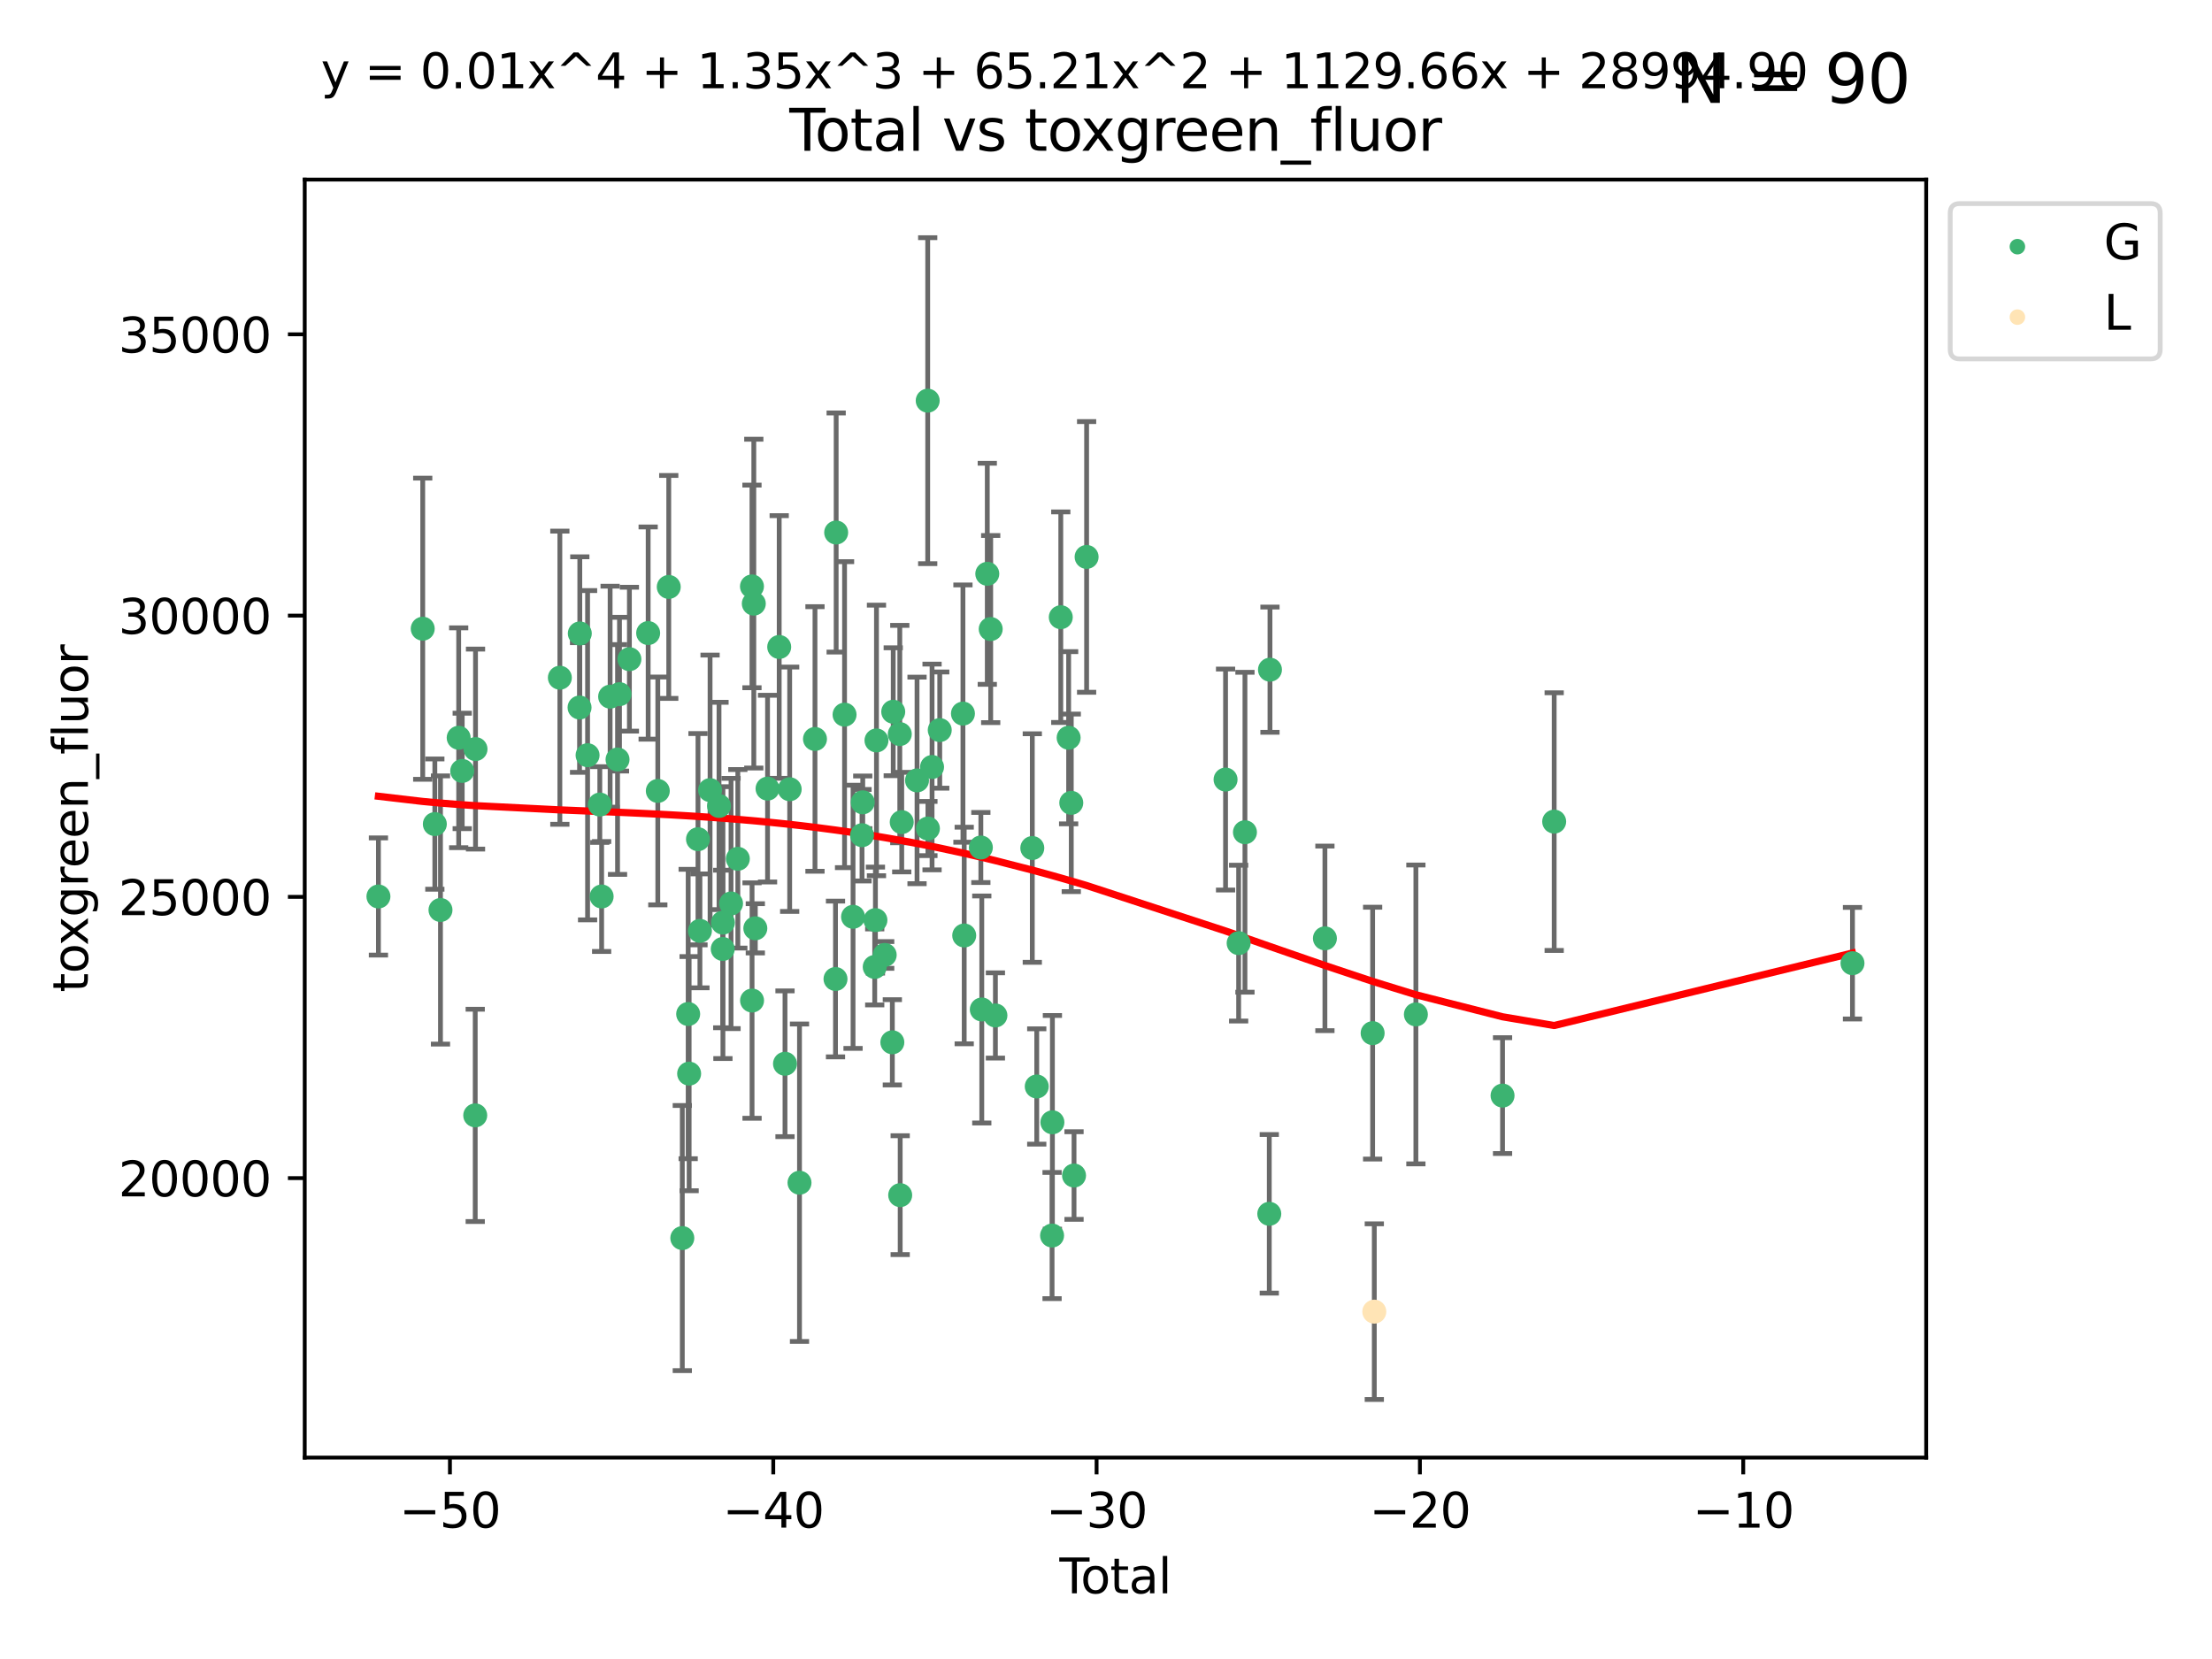 <?xml version="1.0" encoding="utf-8" standalone="no"?>
<!DOCTYPE svg PUBLIC "-//W3C//DTD SVG 1.1//EN"
  "http://www.w3.org/Graphics/SVG/1.1/DTD/svg11.dtd">
<svg xmlns:xlink="http://www.w3.org/1999/xlink" width="460.8pt" height="345.6pt" viewBox="0 0 460.8 345.6" xmlns="http://www.w3.org/2000/svg" version="1.1">
 <defs>
  <style type="text/css">*{stroke-linejoin: round; stroke-linecap: butt}</style>
 </defs>
 <g id="figure_1">
  <g id="patch_1">
   <path d="M 0 345.6 
L 460.8 345.6 
L 460.8 0 
L 0 0 
z
" style="fill: #ffffff"/>
  </g>
  <g id="axes_1">
   <g id="patch_2">
    <path d="M 63.481 303.64 
L 401.26 303.64 
L 401.26 37.411 
L 63.481 37.411 
z
" style="fill: #ffffff"/>
   </g>
   <g id="PathCollection_1">
    <defs>
     <path id="m539f3758a0" d="M 0 1.118 
C 0.297 1.118 0.581 1 0.791 0.791 
C 1 0.581 1.118 0.297 1.118 0 
C 1.118 -0.297 1 -0.581 0.791 -0.791 
C 0.581 -1 0.297 -1.118 0 -1.118 
C -0.297 -1.118 -0.581 -1 -0.791 -0.791 
C -1 -0.581 -1.118 -0.297 -1.118 0 
C -1.118 0.297 -1 0.581 -0.791 0.791 
C -0.581 1 -0.297 1.118 0 1.118 
z
" style="stroke: #3cb371"/>
    </defs>
    <g clip-path="url(#p4ff8d836ad)">
     <use xlink:href="#m539f3758a0" x="78.835" y="186.755" style="fill: #3cb371; stroke: #3cb371"/>
     <use xlink:href="#m539f3758a0" x="88.062" y="130.971" style="fill: #3cb371; stroke: #3cb371"/>
     <use xlink:href="#m539f3758a0" x="90.585" y="171.672" style="fill: #3cb371; stroke: #3cb371"/>
     <use xlink:href="#m539f3758a0" x="91.761" y="189.566" style="fill: #3cb371; stroke: #3cb371"/>
     <use xlink:href="#m539f3758a0" x="95.552" y="153.687" style="fill: #3cb371; stroke: #3cb371"/>
     <use xlink:href="#m539f3758a0" x="96.288" y="160.598" style="fill: #3cb371; stroke: #3cb371"/>
     <use xlink:href="#m539f3758a0" x="98.999" y="232.355" style="fill: #3cb371; stroke: #3cb371"/>
     <use xlink:href="#m539f3758a0" x="99.059" y="156.047" style="fill: #3cb371; stroke: #3cb371"/>
     <use xlink:href="#m539f3758a0" x="116.629" y="141.178" style="fill: #3cb371; stroke: #3cb371"/>
     <use xlink:href="#m539f3758a0" x="120.732" y="147.387" style="fill: #3cb371; stroke: #3cb371"/>
     <use xlink:href="#m539f3758a0" x="120.784" y="131.96" style="fill: #3cb371; stroke: #3cb371"/>
     <use xlink:href="#m539f3758a0" x="122.404" y="157.326" style="fill: #3cb371; stroke: #3cb371"/>
     <use xlink:href="#m539f3758a0" x="124.952" y="167.603" style="fill: #3cb371; stroke: #3cb371"/>
     <use xlink:href="#m539f3758a0" x="125.332" y="186.755" style="fill: #3cb371; stroke: #3cb371"/>
     <use xlink:href="#m539f3758a0" x="127.1" y="145.125" style="fill: #3cb371; stroke: #3cb371"/>
     <use xlink:href="#m539f3758a0" x="128.645" y="158.219" style="fill: #3cb371; stroke: #3cb371"/>
     <use xlink:href="#m539f3758a0" x="129.05" y="144.607" style="fill: #3cb371; stroke: #3cb371"/>
     <use xlink:href="#m539f3758a0" x="131.115" y="137.318" style="fill: #3cb371; stroke: #3cb371"/>
     <use xlink:href="#m539f3758a0" x="135.024" y="131.879" style="fill: #3cb371; stroke: #3cb371"/>
     <use xlink:href="#m539f3758a0" x="137.035" y="164.765" style="fill: #3cb371; stroke: #3cb371"/>
     <use xlink:href="#m539f3758a0" x="139.314" y="122.269" style="fill: #3cb371; stroke: #3cb371"/>
     <use xlink:href="#m539f3758a0" x="142.136" y="257.912" style="fill: #3cb371; stroke: #3cb371"/>
     <use xlink:href="#m539f3758a0" x="143.359" y="211.237" style="fill: #3cb371; stroke: #3cb371"/>
     <use xlink:href="#m539f3758a0" x="143.56" y="223.658" style="fill: #3cb371; stroke: #3cb371"/>
     <use xlink:href="#m539f3758a0" x="145.405" y="174.822" style="fill: #3cb371; stroke: #3cb371"/>
     <use xlink:href="#m539f3758a0" x="145.806" y="193.916" style="fill: #3cb371; stroke: #3cb371"/>
     <use xlink:href="#m539f3758a0" x="147.921" y="164.595" style="fill: #3cb371; stroke: #3cb371"/>
     <use xlink:href="#m539f3758a0" x="149.784" y="167.895" style="fill: #3cb371; stroke: #3cb371"/>
     <use xlink:href="#m539f3758a0" x="150.56" y="197.692" style="fill: #3cb371; stroke: #3cb371"/>
     <use xlink:href="#m539f3758a0" x="150.598" y="192.197" style="fill: #3cb371; stroke: #3cb371"/>
     <use xlink:href="#m539f3758a0" x="152.289" y="188.212" style="fill: #3cb371; stroke: #3cb371"/>
     <use xlink:href="#m539f3758a0" x="153.705" y="178.904" style="fill: #3cb371; stroke: #3cb371"/>
     <use xlink:href="#m539f3758a0" x="156.649" y="122.161" style="fill: #3cb371; stroke: #3cb371"/>
     <use xlink:href="#m539f3758a0" x="156.667" y="208.431" style="fill: #3cb371; stroke: #3cb371"/>
     <use xlink:href="#m539f3758a0" x="157.031" y="125.748" style="fill: #3cb371; stroke: #3cb371"/>
     <use xlink:href="#m539f3758a0" x="157.348" y="193.384" style="fill: #3cb371; stroke: #3cb371"/>
     <use xlink:href="#m539f3758a0" x="159.895" y="164.286" style="fill: #3cb371; stroke: #3cb371"/>
     <use xlink:href="#m539f3758a0" x="162.323" y="134.778" style="fill: #3cb371; stroke: #3cb371"/>
     <use xlink:href="#m539f3758a0" x="163.53" y="221.6" style="fill: #3cb371; stroke: #3cb371"/>
     <use xlink:href="#m539f3758a0" x="164.504" y="164.412" style="fill: #3cb371; stroke: #3cb371"/>
     <use xlink:href="#m539f3758a0" x="166.552" y="246.382" style="fill: #3cb371; stroke: #3cb371"/>
     <use xlink:href="#m539f3758a0" x="169.776" y="153.942" style="fill: #3cb371; stroke: #3cb371"/>
     <use xlink:href="#m539f3758a0" x="174.051" y="203.942" style="fill: #3cb371; stroke: #3cb371"/>
     <use xlink:href="#m539f3758a0" x="174.189" y="110.932" style="fill: #3cb371; stroke: #3cb371"/>
     <use xlink:href="#m539f3758a0" x="175.936" y="148.875" style="fill: #3cb371; stroke: #3cb371"/>
     <use xlink:href="#m539f3758a0" x="177.706" y="190.986" style="fill: #3cb371; stroke: #3cb371"/>
     <use xlink:href="#m539f3758a0" x="179.575" y="173.99" style="fill: #3cb371; stroke: #3cb371"/>
     <use xlink:href="#m539f3758a0" x="179.728" y="167.14" style="fill: #3cb371; stroke: #3cb371"/>
     <use xlink:href="#m539f3758a0" x="182.22" y="201.43" style="fill: #3cb371; stroke: #3cb371"/>
     <use xlink:href="#m539f3758a0" x="182.367" y="191.678" style="fill: #3cb371; stroke: #3cb371"/>
     <use xlink:href="#m539f3758a0" x="182.586" y="154.246" style="fill: #3cb371; stroke: #3cb371"/>
     <use xlink:href="#m539f3758a0" x="184.298" y="198.932" style="fill: #3cb371; stroke: #3cb371"/>
     <use xlink:href="#m539f3758a0" x="185.891" y="217.132" style="fill: #3cb371; stroke: #3cb371"/>
     <use xlink:href="#m539f3758a0" x="186.077" y="148.27" style="fill: #3cb371; stroke: #3cb371"/>
     <use xlink:href="#m539f3758a0" x="187.443" y="152.919" style="fill: #3cb371; stroke: #3cb371"/>
     <use xlink:href="#m539f3758a0" x="187.526" y="248.972" style="fill: #3cb371; stroke: #3cb371"/>
     <use xlink:href="#m539f3758a0" x="187.848" y="171.264" style="fill: #3cb371; stroke: #3cb371"/>
     <use xlink:href="#m539f3758a0" x="191.035" y="162.572" style="fill: #3cb371; stroke: #3cb371"/>
     <use xlink:href="#m539f3758a0" x="193.258" y="83.466" style="fill: #3cb371; stroke: #3cb371"/>
     <use xlink:href="#m539f3758a0" x="193.302" y="172.598" style="fill: #3cb371; stroke: #3cb371"/>
     <use xlink:href="#m539f3758a0" x="194.165" y="159.777" style="fill: #3cb371; stroke: #3cb371"/>
     <use xlink:href="#m539f3758a0" x="195.766" y="152.089" style="fill: #3cb371; stroke: #3cb371"/>
     <use xlink:href="#m539f3758a0" x="200.599" y="148.653" style="fill: #3cb371; stroke: #3cb371"/>
     <use xlink:href="#m539f3758a0" x="200.863" y="194.878" style="fill: #3cb371; stroke: #3cb371"/>
     <use xlink:href="#m539f3758a0" x="204.33" y="176.548" style="fill: #3cb371; stroke: #3cb371"/>
     <use xlink:href="#m539f3758a0" x="204.525" y="210.293" style="fill: #3cb371; stroke: #3cb371"/>
     <use xlink:href="#m539f3758a0" x="205.67" y="119.533" style="fill: #3cb371; stroke: #3cb371"/>
     <use xlink:href="#m539f3758a0" x="206.382" y="131.043" style="fill: #3cb371; stroke: #3cb371"/>
     <use xlink:href="#m539f3758a0" x="207.363" y="211.539" style="fill: #3cb371; stroke: #3cb371"/>
     <use xlink:href="#m539f3758a0" x="215.047" y="176.661" style="fill: #3cb371; stroke: #3cb371"/>
     <use xlink:href="#m539f3758a0" x="215.974" y="226.333" style="fill: #3cb371; stroke: #3cb371"/>
     <use xlink:href="#m539f3758a0" x="219.166" y="257.384" style="fill: #3cb371; stroke: #3cb371"/>
     <use xlink:href="#m539f3758a0" x="219.235" y="233.796" style="fill: #3cb371; stroke: #3cb371"/>
     <use xlink:href="#m539f3758a0" x="220.98" y="128.574" style="fill: #3cb371; stroke: #3cb371"/>
     <use xlink:href="#m539f3758a0" x="222.617" y="153.684" style="fill: #3cb371; stroke: #3cb371"/>
     <use xlink:href="#m539f3758a0" x="223.166" y="167.246" style="fill: #3cb371; stroke: #3cb371"/>
     <use xlink:href="#m539f3758a0" x="223.741" y="244.883" style="fill: #3cb371; stroke: #3cb371"/>
     <use xlink:href="#m539f3758a0" x="226.361" y="116.017" style="fill: #3cb371; stroke: #3cb371"/>
     <use xlink:href="#m539f3758a0" x="255.307" y="162.395" style="fill: #3cb371; stroke: #3cb371"/>
     <use xlink:href="#m539f3758a0" x="258.032" y="196.472" style="fill: #3cb371; stroke: #3cb371"/>
     <use xlink:href="#m539f3758a0" x="259.346" y="173.37" style="fill: #3cb371; stroke: #3cb371"/>
     <use xlink:href="#m539f3758a0" x="264.414" y="252.858" style="fill: #3cb371; stroke: #3cb371"/>
     <use xlink:href="#m539f3758a0" x="264.558" y="139.507" style="fill: #3cb371; stroke: #3cb371"/>
     <use xlink:href="#m539f3758a0" x="276.004" y="195.476" style="fill: #3cb371; stroke: #3cb371"/>
     <use xlink:href="#m539f3758a0" x="285.945" y="215.222" style="fill: #3cb371; stroke: #3cb371"/>
     <use xlink:href="#m539f3758a0" x="294.955" y="211.325" style="fill: #3cb371; stroke: #3cb371"/>
     <use xlink:href="#m539f3758a0" x="313.009" y="228.232" style="fill: #3cb371; stroke: #3cb371"/>
     <use xlink:href="#m539f3758a0" x="323.764" y="171.155" style="fill: #3cb371; stroke: #3cb371"/>
     <use xlink:href="#m539f3758a0" x="385.906" y="200.653" style="fill: #3cb371; stroke: #3cb371"/>
    </g>
   </g>
   <g id="PathCollection_2">
    <defs>
     <path id="me3b7760c3d" d="M 0 1.118 
C 0.297 1.118 0.581 1 0.791 0.791 
C 1 0.581 1.118 0.297 1.118 0 
C 1.118 -0.297 1 -0.581 0.791 -0.791 
C 0.581 -1 0.297 -1.118 0 -1.118 
C -0.297 -1.118 -0.581 -1 -0.791 -0.791 
C -1 -0.581 -1.118 -0.297 -1.118 0 
C -1.118 0.297 -1 0.581 -0.791 0.791 
C -0.581 1 -0.297 1.118 0 1.118 
z
" style="stroke: #ffe4b5"/>
    </defs>
    <g clip-path="url(#p4ff8d836ad)">
     <use xlink:href="#me3b7760c3d" x="286.292" y="273.24" style="fill: #ffe4b5; stroke: #ffe4b5"/>
    </g>
   </g>
   <g id="matplotlib.axis_1">
    <g id="xtick_1">
     <g id="line2d_1">
      <defs>
       <path id="m197c68559a" d="M 0 0 
L 0 3.5 
" style="stroke: #000000; stroke-width: 0.8"/>
      </defs>
      <g>
       <use xlink:href="#m197c68559a" x="93.73" y="303.64" style="stroke: #000000; stroke-width: 0.8"/>
      </g>
     </g>
     <g id="text_1">
      <!-- −50 -->
      <g transform="translate(83.178 318.238)scale(0.1 -0.1)">
       <defs>
        <path id="DejaVuSans-2212" d="M 678 2272 
L 4684 2272 
L 4684 1741 
L 678 1741 
L 678 2272 
z
" transform="scale(0.016)"/>
        <path id="DejaVuSans-35" d="M 691 4666 
L 3169 4666 
L 3169 4134 
L 1269 4134 
L 1269 2991 
Q 1406 3038 1543 3061 
Q 1681 3084 1819 3084 
Q 2600 3084 3056 2656 
Q 3513 2228 3513 1497 
Q 3513 744 3044 326 
Q 2575 -91 1722 -91 
Q 1428 -91 1123 -41 
Q 819 9 494 109 
L 494 744 
Q 775 591 1075 516 
Q 1375 441 1709 441 
Q 2250 441 2565 725 
Q 2881 1009 2881 1497 
Q 2881 1984 2565 2268 
Q 2250 2553 1709 2553 
Q 1456 2553 1204 2497 
Q 953 2441 691 2322 
L 691 4666 
z
" transform="scale(0.016)"/>
        <path id="DejaVuSans-30" d="M 2034 4250 
Q 1547 4250 1301 3770 
Q 1056 3291 1056 2328 
Q 1056 1369 1301 889 
Q 1547 409 2034 409 
Q 2525 409 2770 889 
Q 3016 1369 3016 2328 
Q 3016 3291 2770 3770 
Q 2525 4250 2034 4250 
z
M 2034 4750 
Q 2819 4750 3233 4129 
Q 3647 3509 3647 2328 
Q 3647 1150 3233 529 
Q 2819 -91 2034 -91 
Q 1250 -91 836 529 
Q 422 1150 422 2328 
Q 422 3509 836 4129 
Q 1250 4750 2034 4750 
z
" transform="scale(0.016)"/>
       </defs>
       <use xlink:href="#DejaVuSans-2212"/>
       <use xlink:href="#DejaVuSans-35" x="83.789"/>
       <use xlink:href="#DejaVuSans-30" x="147.412"/>
      </g>
     </g>
    </g>
    <g id="xtick_2">
     <g id="line2d_2">
      <g>
       <use xlink:href="#m197c68559a" x="161.085" y="303.64" style="stroke: #000000; stroke-width: 0.8"/>
      </g>
     </g>
     <g id="text_2">
      <!-- −40 -->
      <g transform="translate(150.532 318.238)scale(0.1 -0.1)">
       <defs>
        <path id="DejaVuSans-34" d="M 2419 4116 
L 825 1625 
L 2419 1625 
L 2419 4116 
z
M 2253 4666 
L 3047 4666 
L 3047 1625 
L 3713 1625 
L 3713 1100 
L 3047 1100 
L 3047 0 
L 2419 0 
L 2419 1100 
L 313 1100 
L 313 1709 
L 2253 4666 
z
" transform="scale(0.016)"/>
       </defs>
       <use xlink:href="#DejaVuSans-2212"/>
       <use xlink:href="#DejaVuSans-34" x="83.789"/>
       <use xlink:href="#DejaVuSans-30" x="147.412"/>
      </g>
     </g>
    </g>
    <g id="xtick_3">
     <g id="line2d_3">
      <g>
       <use xlink:href="#m197c68559a" x="228.439" y="303.64" style="stroke: #000000; stroke-width: 0.8"/>
      </g>
     </g>
     <g id="text_3">
      <!-- −30 -->
      <g transform="translate(217.887 318.238)scale(0.1 -0.1)">
       <defs>
        <path id="DejaVuSans-33" d="M 2597 2516 
Q 3050 2419 3304 2112 
Q 3559 1806 3559 1356 
Q 3559 666 3084 287 
Q 2609 -91 1734 -91 
Q 1441 -91 1130 -33 
Q 819 25 488 141 
L 488 750 
Q 750 597 1062 519 
Q 1375 441 1716 441 
Q 2309 441 2620 675 
Q 2931 909 2931 1356 
Q 2931 1769 2642 2001 
Q 2353 2234 1838 2234 
L 1294 2234 
L 1294 2753 
L 1863 2753 
Q 2328 2753 2575 2939 
Q 2822 3125 2822 3475 
Q 2822 3834 2567 4026 
Q 2313 4219 1838 4219 
Q 1578 4219 1281 4162 
Q 984 4106 628 3988 
L 628 4550 
Q 988 4650 1302 4700 
Q 1616 4750 1894 4750 
Q 2613 4750 3031 4423 
Q 3450 4097 3450 3541 
Q 3450 3153 3228 2886 
Q 3006 2619 2597 2516 
z
" transform="scale(0.016)"/>
       </defs>
       <use xlink:href="#DejaVuSans-2212"/>
       <use xlink:href="#DejaVuSans-33" x="83.789"/>
       <use xlink:href="#DejaVuSans-30" x="147.412"/>
      </g>
     </g>
    </g>
    <g id="xtick_4">
     <g id="line2d_4">
      <g>
       <use xlink:href="#m197c68559a" x="295.793" y="303.64" style="stroke: #000000; stroke-width: 0.8"/>
      </g>
     </g>
     <g id="text_4">
      <!-- −20 -->
      <g transform="translate(285.241 318.238)scale(0.1 -0.1)">
       <defs>
        <path id="DejaVuSans-32" d="M 1228 531 
L 3431 531 
L 3431 0 
L 469 0 
L 469 531 
Q 828 903 1448 1529 
Q 2069 2156 2228 2338 
Q 2531 2678 2651 2914 
Q 2772 3150 2772 3378 
Q 2772 3750 2511 3984 
Q 2250 4219 1831 4219 
Q 1534 4219 1204 4116 
Q 875 4013 500 3803 
L 500 4441 
Q 881 4594 1212 4672 
Q 1544 4750 1819 4750 
Q 2544 4750 2975 4387 
Q 3406 4025 3406 3419 
Q 3406 3131 3298 2873 
Q 3191 2616 2906 2266 
Q 2828 2175 2409 1742 
Q 1991 1309 1228 531 
z
" transform="scale(0.016)"/>
       </defs>
       <use xlink:href="#DejaVuSans-2212"/>
       <use xlink:href="#DejaVuSans-32" x="83.789"/>
       <use xlink:href="#DejaVuSans-30" x="147.412"/>
      </g>
     </g>
    </g>
    <g id="xtick_5">
     <g id="line2d_5">
      <g>
       <use xlink:href="#m197c68559a" x="363.148" y="303.64" style="stroke: #000000; stroke-width: 0.8"/>
      </g>
     </g>
     <g id="text_5">
      <!-- −10 -->
      <g transform="translate(352.595 318.238)scale(0.1 -0.1)">
       <defs>
        <path id="DejaVuSans-31" d="M 794 531 
L 1825 531 
L 1825 4091 
L 703 3866 
L 703 4441 
L 1819 4666 
L 2450 4666 
L 2450 531 
L 3481 531 
L 3481 0 
L 794 0 
L 794 531 
z
" transform="scale(0.016)"/>
       </defs>
       <use xlink:href="#DejaVuSans-2212"/>
       <use xlink:href="#DejaVuSans-31" x="83.789"/>
       <use xlink:href="#DejaVuSans-30" x="147.412"/>
      </g>
     </g>
    </g>
    <g id="text_6">
     <!-- Total -->
     <g transform="translate(220.694 331.917)scale(0.1 -0.1)">
      <defs>
       <path id="DejaVuSans-54" d="M -19 4666 
L 3928 4666 
L 3928 4134 
L 2272 4134 
L 2272 0 
L 1638 0 
L 1638 4134 
L -19 4134 
L -19 4666 
z
" transform="scale(0.016)"/>
       <path id="DejaVuSans-6f" d="M 1959 3097 
Q 1497 3097 1228 2736 
Q 959 2375 959 1747 
Q 959 1119 1226 758 
Q 1494 397 1959 397 
Q 2419 397 2687 759 
Q 2956 1122 2956 1747 
Q 2956 2369 2687 2733 
Q 2419 3097 1959 3097 
z
M 1959 3584 
Q 2709 3584 3137 3096 
Q 3566 2609 3566 1747 
Q 3566 888 3137 398 
Q 2709 -91 1959 -91 
Q 1206 -91 779 398 
Q 353 888 353 1747 
Q 353 2609 779 3096 
Q 1206 3584 1959 3584 
z
" transform="scale(0.016)"/>
       <path id="DejaVuSans-74" d="M 1172 4494 
L 1172 3500 
L 2356 3500 
L 2356 3053 
L 1172 3053 
L 1172 1153 
Q 1172 725 1289 603 
Q 1406 481 1766 481 
L 2356 481 
L 2356 0 
L 1766 0 
Q 1100 0 847 248 
Q 594 497 594 1153 
L 594 3053 
L 172 3053 
L 172 3500 
L 594 3500 
L 594 4494 
L 1172 4494 
z
" transform="scale(0.016)"/>
       <path id="DejaVuSans-61" d="M 2194 1759 
Q 1497 1759 1228 1600 
Q 959 1441 959 1056 
Q 959 750 1161 570 
Q 1363 391 1709 391 
Q 2188 391 2477 730 
Q 2766 1069 2766 1631 
L 2766 1759 
L 2194 1759 
z
M 3341 1997 
L 3341 0 
L 2766 0 
L 2766 531 
Q 2569 213 2275 61 
Q 1981 -91 1556 -91 
Q 1019 -91 701 211 
Q 384 513 384 1019 
Q 384 1609 779 1909 
Q 1175 2209 1959 2209 
L 2766 2209 
L 2766 2266 
Q 2766 2663 2505 2880 
Q 2244 3097 1772 3097 
Q 1472 3097 1187 3025 
Q 903 2953 641 2809 
L 641 3341 
Q 956 3463 1253 3523 
Q 1550 3584 1831 3584 
Q 2591 3584 2966 3190 
Q 3341 2797 3341 1997 
z
" transform="scale(0.016)"/>
       <path id="DejaVuSans-6c" d="M 603 4863 
L 1178 4863 
L 1178 0 
L 603 0 
L 603 4863 
z
" transform="scale(0.016)"/>
      </defs>
      <use xlink:href="#DejaVuSans-54"/>
      <use xlink:href="#DejaVuSans-6f" x="44.084"/>
      <use xlink:href="#DejaVuSans-74" x="105.266"/>
      <use xlink:href="#DejaVuSans-61" x="144.475"/>
      <use xlink:href="#DejaVuSans-6c" x="205.754"/>
     </g>
    </g>
   </g>
   <g id="matplotlib.axis_2">
    <g id="ytick_1">
     <g id="line2d_6">
      <defs>
       <path id="md9e5b2e6c6" d="M 0 0 
L -3.5 0 
" style="stroke: #000000; stroke-width: 0.8"/>
      </defs>
      <g>
       <use xlink:href="#md9e5b2e6c6" x="63.481" y="245.423" style="stroke: #000000; stroke-width: 0.8"/>
      </g>
     </g>
     <g id="text_7">
      <!-- 20000 -->
      <g transform="translate(24.669 249.223)scale(0.1 -0.1)">
       <use xlink:href="#DejaVuSans-32"/>
       <use xlink:href="#DejaVuSans-30" x="63.623"/>
       <use xlink:href="#DejaVuSans-30" x="127.246"/>
       <use xlink:href="#DejaVuSans-30" x="190.869"/>
       <use xlink:href="#DejaVuSans-30" x="254.492"/>
      </g>
     </g>
    </g>
    <g id="ytick_2">
     <g id="line2d_7">
      <g>
       <use xlink:href="#md9e5b2e6c6" x="63.481" y="186.831" style="stroke: #000000; stroke-width: 0.8"/>
      </g>
     </g>
     <g id="text_8">
      <!-- 25000 -->
      <g transform="translate(24.669 190.63)scale(0.1 -0.1)">
       <use xlink:href="#DejaVuSans-32"/>
       <use xlink:href="#DejaVuSans-35" x="63.623"/>
       <use xlink:href="#DejaVuSans-30" x="127.246"/>
       <use xlink:href="#DejaVuSans-30" x="190.869"/>
       <use xlink:href="#DejaVuSans-30" x="254.492"/>
      </g>
     </g>
    </g>
    <g id="ytick_3">
     <g id="line2d_8">
      <g>
       <use xlink:href="#md9e5b2e6c6" x="63.481" y="128.239" style="stroke: #000000; stroke-width: 0.8"/>
      </g>
     </g>
     <g id="text_9">
      <!-- 30000 -->
      <g transform="translate(24.669 132.038)scale(0.1 -0.1)">
       <use xlink:href="#DejaVuSans-33"/>
       <use xlink:href="#DejaVuSans-30" x="63.623"/>
       <use xlink:href="#DejaVuSans-30" x="127.246"/>
       <use xlink:href="#DejaVuSans-30" x="190.869"/>
       <use xlink:href="#DejaVuSans-30" x="254.492"/>
      </g>
     </g>
    </g>
    <g id="ytick_4">
     <g id="line2d_9">
      <g>
       <use xlink:href="#md9e5b2e6c6" x="63.481" y="69.646" style="stroke: #000000; stroke-width: 0.8"/>
      </g>
     </g>
     <g id="text_10">
      <!-- 35000 -->
      <g transform="translate(24.669 73.446)scale(0.1 -0.1)">
       <use xlink:href="#DejaVuSans-33"/>
       <use xlink:href="#DejaVuSans-35" x="63.623"/>
       <use xlink:href="#DejaVuSans-30" x="127.246"/>
       <use xlink:href="#DejaVuSans-30" x="190.869"/>
       <use xlink:href="#DejaVuSans-30" x="254.492"/>
      </g>
     </g>
    </g>
    <g id="text_11">
     <!-- toxgreen_fluor -->
     <g transform="translate(18.311 206.72)rotate(-90)scale(0.1 -0.1)">
      <defs>
       <path id="DejaVuSans-78" d="M 3513 3500 
L 2247 1797 
L 3578 0 
L 2900 0 
L 1881 1375 
L 863 0 
L 184 0 
L 1544 1831 
L 300 3500 
L 978 3500 
L 1906 2253 
L 2834 3500 
L 3513 3500 
z
" transform="scale(0.016)"/>
       <path id="DejaVuSans-67" d="M 2906 1791 
Q 2906 2416 2648 2759 
Q 2391 3103 1925 3103 
Q 1463 3103 1205 2759 
Q 947 2416 947 1791 
Q 947 1169 1205 825 
Q 1463 481 1925 481 
Q 2391 481 2648 825 
Q 2906 1169 2906 1791 
z
M 3481 434 
Q 3481 -459 3084 -895 
Q 2688 -1331 1869 -1331 
Q 1566 -1331 1297 -1286 
Q 1028 -1241 775 -1147 
L 775 -588 
Q 1028 -725 1275 -790 
Q 1522 -856 1778 -856 
Q 2344 -856 2625 -561 
Q 2906 -266 2906 331 
L 2906 616 
Q 2728 306 2450 153 
Q 2172 0 1784 0 
Q 1141 0 747 490 
Q 353 981 353 1791 
Q 353 2603 747 3093 
Q 1141 3584 1784 3584 
Q 2172 3584 2450 3431 
Q 2728 3278 2906 2969 
L 2906 3500 
L 3481 3500 
L 3481 434 
z
" transform="scale(0.016)"/>
       <path id="DejaVuSans-72" d="M 2631 2963 
Q 2534 3019 2420 3045 
Q 2306 3072 2169 3072 
Q 1681 3072 1420 2755 
Q 1159 2438 1159 1844 
L 1159 0 
L 581 0 
L 581 3500 
L 1159 3500 
L 1159 2956 
Q 1341 3275 1631 3429 
Q 1922 3584 2338 3584 
Q 2397 3584 2469 3576 
Q 2541 3569 2628 3553 
L 2631 2963 
z
" transform="scale(0.016)"/>
       <path id="DejaVuSans-65" d="M 3597 1894 
L 3597 1613 
L 953 1613 
Q 991 1019 1311 708 
Q 1631 397 2203 397 
Q 2534 397 2845 478 
Q 3156 559 3463 722 
L 3463 178 
Q 3153 47 2828 -22 
Q 2503 -91 2169 -91 
Q 1331 -91 842 396 
Q 353 884 353 1716 
Q 353 2575 817 3079 
Q 1281 3584 2069 3584 
Q 2775 3584 3186 3129 
Q 3597 2675 3597 1894 
z
M 3022 2063 
Q 3016 2534 2758 2815 
Q 2500 3097 2075 3097 
Q 1594 3097 1305 2825 
Q 1016 2553 972 2059 
L 3022 2063 
z
" transform="scale(0.016)"/>
       <path id="DejaVuSans-6e" d="M 3513 2113 
L 3513 0 
L 2938 0 
L 2938 2094 
Q 2938 2591 2744 2837 
Q 2550 3084 2163 3084 
Q 1697 3084 1428 2787 
Q 1159 2491 1159 1978 
L 1159 0 
L 581 0 
L 581 3500 
L 1159 3500 
L 1159 2956 
Q 1366 3272 1645 3428 
Q 1925 3584 2291 3584 
Q 2894 3584 3203 3211 
Q 3513 2838 3513 2113 
z
" transform="scale(0.016)"/>
       <path id="DejaVuSans-5f" d="M 3263 -1063 
L 3263 -1509 
L -63 -1509 
L -63 -1063 
L 3263 -1063 
z
" transform="scale(0.016)"/>
       <path id="DejaVuSans-66" d="M 2375 4863 
L 2375 4384 
L 1825 4384 
Q 1516 4384 1395 4259 
Q 1275 4134 1275 3809 
L 1275 3500 
L 2222 3500 
L 2222 3053 
L 1275 3053 
L 1275 0 
L 697 0 
L 697 3053 
L 147 3053 
L 147 3500 
L 697 3500 
L 697 3744 
Q 697 4328 969 4595 
Q 1241 4863 1831 4863 
L 2375 4863 
z
" transform="scale(0.016)"/>
       <path id="DejaVuSans-75" d="M 544 1381 
L 544 3500 
L 1119 3500 
L 1119 1403 
Q 1119 906 1312 657 
Q 1506 409 1894 409 
Q 2359 409 2629 706 
Q 2900 1003 2900 1516 
L 2900 3500 
L 3475 3500 
L 3475 0 
L 2900 0 
L 2900 538 
Q 2691 219 2414 64 
Q 2138 -91 1772 -91 
Q 1169 -91 856 284 
Q 544 659 544 1381 
z
M 1991 3584 
L 1991 3584 
z
" transform="scale(0.016)"/>
      </defs>
      <use xlink:href="#DejaVuSans-74"/>
      <use xlink:href="#DejaVuSans-6f" x="39.209"/>
      <use xlink:href="#DejaVuSans-78" x="97.266"/>
      <use xlink:href="#DejaVuSans-67" x="156.445"/>
      <use xlink:href="#DejaVuSans-72" x="219.922"/>
      <use xlink:href="#DejaVuSans-65" x="258.785"/>
      <use xlink:href="#DejaVuSans-65" x="320.309"/>
      <use xlink:href="#DejaVuSans-6e" x="381.832"/>
      <use xlink:href="#DejaVuSans-5f" x="445.211"/>
      <use xlink:href="#DejaVuSans-66" x="495.211"/>
      <use xlink:href="#DejaVuSans-6c" x="530.416"/>
      <use xlink:href="#DejaVuSans-75" x="558.199"/>
      <use xlink:href="#DejaVuSans-6f" x="621.578"/>
      <use xlink:href="#DejaVuSans-72" x="682.76"/>
     </g>
    </g>
   </g>
   <g id="LineCollection_1">
    <path d="M 78.835 198.96 
L 78.835 174.551 
" clip-path="url(#p4ff8d836ad)" style="fill: none; stroke: #696969"/>
    <path d="M 88.062 162.341 
L 88.062 99.6 
" clip-path="url(#p4ff8d836ad)" style="fill: none; stroke: #696969"/>
    <path d="M 90.585 185.242 
L 90.585 158.101 
" clip-path="url(#p4ff8d836ad)" style="fill: none; stroke: #696969"/>
    <path d="M 91.761 217.503 
L 91.761 161.628 
" clip-path="url(#p4ff8d836ad)" style="fill: none; stroke: #696969"/>
    <path d="M 95.552 176.581 
L 95.552 130.793 
" clip-path="url(#p4ff8d836ad)" style="fill: none; stroke: #696969"/>
    <path d="M 96.288 172.623 
L 96.288 148.574 
" clip-path="url(#p4ff8d836ad)" style="fill: none; stroke: #696969"/>
    <path d="M 98.999 254.466 
L 98.999 210.244 
" clip-path="url(#p4ff8d836ad)" style="fill: none; stroke: #696969"/>
    <path d="M 99.059 176.879 
L 99.059 135.215 
" clip-path="url(#p4ff8d836ad)" style="fill: none; stroke: #696969"/>
    <path d="M 116.629 171.714 
L 116.629 110.641 
" clip-path="url(#p4ff8d836ad)" style="fill: none; stroke: #696969"/>
    <path d="M 120.732 160.895 
L 120.732 133.88 
" clip-path="url(#p4ff8d836ad)" style="fill: none; stroke: #696969"/>
    <path d="M 120.784 147.926 
L 120.784 115.994 
" clip-path="url(#p4ff8d836ad)" style="fill: none; stroke: #696969"/>
    <path d="M 122.404 191.625 
L 122.404 123.026 
" clip-path="url(#p4ff8d836ad)" style="fill: none; stroke: #696969"/>
    <path d="M 124.952 175.493 
L 124.952 159.713 
" clip-path="url(#p4ff8d836ad)" style="fill: none; stroke: #696969"/>
    <path d="M 125.332 198.207 
L 125.332 175.303 
" clip-path="url(#p4ff8d836ad)" style="fill: none; stroke: #696969"/>
    <path d="M 127.1 168.14 
L 127.1 122.111 
" clip-path="url(#p4ff8d836ad)" style="fill: none; stroke: #696969"/>
    <path d="M 128.645 182.154 
L 128.645 134.285 
" clip-path="url(#p4ff8d836ad)" style="fill: none; stroke: #696969"/>
    <path d="M 129.05 160.62 
L 129.05 128.593 
" clip-path="url(#p4ff8d836ad)" style="fill: none; stroke: #696969"/>
    <path d="M 131.115 152.304 
L 131.115 122.333 
" clip-path="url(#p4ff8d836ad)" style="fill: none; stroke: #696969"/>
    <path d="M 135.024 153.98 
L 135.024 109.778 
" clip-path="url(#p4ff8d836ad)" style="fill: none; stroke: #696969"/>
    <path d="M 137.035 188.497 
L 137.035 141.032 
" clip-path="url(#p4ff8d836ad)" style="fill: none; stroke: #696969"/>
    <path d="M 139.314 145.491 
L 139.314 99.046 
" clip-path="url(#p4ff8d836ad)" style="fill: none; stroke: #696969"/>
    <path d="M 142.136 285.525 
L 142.136 230.299 
" clip-path="url(#p4ff8d836ad)" style="fill: none; stroke: #696969"/>
    <path d="M 143.359 241.377 
L 143.359 181.096 
" clip-path="url(#p4ff8d836ad)" style="fill: none; stroke: #696969"/>
    <path d="M 143.56 248.05 
L 143.56 199.266 
" clip-path="url(#p4ff8d836ad)" style="fill: none; stroke: #696969"/>
    <path d="M 145.405 196.828 
L 145.405 152.815 
" clip-path="url(#p4ff8d836ad)" style="fill: none; stroke: #696969"/>
    <path d="M 145.806 205.783 
L 145.806 182.049 
" clip-path="url(#p4ff8d836ad)" style="fill: none; stroke: #696969"/>
    <path d="M 147.921 192.725 
L 147.921 136.465 
" clip-path="url(#p4ff8d836ad)" style="fill: none; stroke: #696969"/>
    <path d="M 149.784 189.491 
L 149.784 146.299 
" clip-path="url(#p4ff8d836ad)" style="fill: none; stroke: #696969"/>
    <path d="M 150.56 214.103 
L 150.56 181.281 
" clip-path="url(#p4ff8d836ad)" style="fill: none; stroke: #696969"/>
    <path d="M 150.598 220.513 
L 150.598 163.881 
" clip-path="url(#p4ff8d836ad)" style="fill: none; stroke: #696969"/>
    <path d="M 152.289 214.277 
L 152.289 162.147 
" clip-path="url(#p4ff8d836ad)" style="fill: none; stroke: #696969"/>
    <path d="M 153.705 197.501 
L 153.705 160.307 
" clip-path="url(#p4ff8d836ad)" style="fill: none; stroke: #696969"/>
    <path d="M 156.649 143.265 
L 156.649 101.056 
" clip-path="url(#p4ff8d836ad)" style="fill: none; stroke: #696969"/>
    <path d="M 156.667 232.956 
L 156.667 183.907 
" clip-path="url(#p4ff8d836ad)" style="fill: none; stroke: #696969"/>
    <path d="M 157.031 160 
L 157.031 91.495 
" clip-path="url(#p4ff8d836ad)" style="fill: none; stroke: #696969"/>
    <path d="M 157.348 198.512 
L 157.348 188.256 
" clip-path="url(#p4ff8d836ad)" style="fill: none; stroke: #696969"/>
    <path d="M 159.895 183.732 
L 159.895 144.839 
" clip-path="url(#p4ff8d836ad)" style="fill: none; stroke: #696969"/>
    <path d="M 162.323 162.136 
L 162.323 107.42 
" clip-path="url(#p4ff8d836ad)" style="fill: none; stroke: #696969"/>
    <path d="M 163.53 236.783 
L 163.53 206.416 
" clip-path="url(#p4ff8d836ad)" style="fill: none; stroke: #696969"/>
    <path d="M 164.504 189.864 
L 164.504 138.96 
" clip-path="url(#p4ff8d836ad)" style="fill: none; stroke: #696969"/>
    <path d="M 166.552 279.444 
L 166.552 213.321 
" clip-path="url(#p4ff8d836ad)" style="fill: none; stroke: #696969"/>
    <path d="M 169.776 181.501 
L 169.776 126.382 
" clip-path="url(#p4ff8d836ad)" style="fill: none; stroke: #696969"/>
    <path d="M 174.051 220.165 
L 174.051 187.719 
" clip-path="url(#p4ff8d836ad)" style="fill: none; stroke: #696969"/>
    <path d="M 174.189 135.837 
L 174.189 86.027 
" clip-path="url(#p4ff8d836ad)" style="fill: none; stroke: #696969"/>
    <path d="M 175.936 180.743 
L 175.936 117.008 
" clip-path="url(#p4ff8d836ad)" style="fill: none; stroke: #696969"/>
    <path d="M 177.706 218.401 
L 177.706 163.571 
" clip-path="url(#p4ff8d836ad)" style="fill: none; stroke: #696969"/>
    <path d="M 179.575 183.521 
L 179.575 164.46 
" clip-path="url(#p4ff8d836ad)" style="fill: none; stroke: #696969"/>
    <path d="M 179.728 172.623 
L 179.728 161.658 
" clip-path="url(#p4ff8d836ad)" style="fill: none; stroke: #696969"/>
    <path d="M 182.22 209.344 
L 182.22 193.517 
" clip-path="url(#p4ff8d836ad)" style="fill: none; stroke: #696969"/>
    <path d="M 182.367 202.723 
L 182.367 180.633 
" clip-path="url(#p4ff8d836ad)" style="fill: none; stroke: #696969"/>
    <path d="M 182.586 182.429 
L 182.586 126.063 
" clip-path="url(#p4ff8d836ad)" style="fill: none; stroke: #696969"/>
    <path d="M 184.298 201.718 
L 184.298 196.147 
" clip-path="url(#p4ff8d836ad)" style="fill: none; stroke: #696969"/>
    <path d="M 185.891 226.012 
L 185.891 208.253 
" clip-path="url(#p4ff8d836ad)" style="fill: none; stroke: #696969"/>
    <path d="M 186.077 161.594 
L 186.077 134.945 
" clip-path="url(#p4ff8d836ad)" style="fill: none; stroke: #696969"/>
    <path d="M 187.443 175.559 
L 187.443 130.279 
" clip-path="url(#p4ff8d836ad)" style="fill: none; stroke: #696969"/>
    <path d="M 187.526 261.353 
L 187.526 236.592 
" clip-path="url(#p4ff8d836ad)" style="fill: none; stroke: #696969"/>
    <path d="M 187.848 181.637 
L 187.848 160.89 
" clip-path="url(#p4ff8d836ad)" style="fill: none; stroke: #696969"/>
    <path d="M 191.035 184.087 
L 191.035 141.058 
" clip-path="url(#p4ff8d836ad)" style="fill: none; stroke: #696969"/>
    <path d="M 193.258 117.42 
L 193.258 49.513 
" clip-path="url(#p4ff8d836ad)" style="fill: none; stroke: #696969"/>
    <path d="M 193.302 178.243 
L 193.302 166.954 
" clip-path="url(#p4ff8d836ad)" style="fill: none; stroke: #696969"/>
    <path d="M 194.165 181.207 
L 194.165 138.348 
" clip-path="url(#p4ff8d836ad)" style="fill: none; stroke: #696969"/>
    <path d="M 195.766 164.192 
L 195.766 139.986 
" clip-path="url(#p4ff8d836ad)" style="fill: none; stroke: #696969"/>
    <path d="M 200.599 175.448 
L 200.599 121.858 
" clip-path="url(#p4ff8d836ad)" style="fill: none; stroke: #696969"/>
    <path d="M 200.863 217.439 
L 200.863 172.318 
" clip-path="url(#p4ff8d836ad)" style="fill: none; stroke: #696969"/>
    <path d="M 204.33 183.845 
L 204.33 169.252 
" clip-path="url(#p4ff8d836ad)" style="fill: none; stroke: #696969"/>
    <path d="M 204.525 233.94 
L 204.525 186.645 
" clip-path="url(#p4ff8d836ad)" style="fill: none; stroke: #696969"/>
    <path d="M 205.67 142.563 
L 205.67 96.502 
" clip-path="url(#p4ff8d836ad)" style="fill: none; stroke: #696969"/>
    <path d="M 206.382 150.531 
L 206.382 111.554 
" clip-path="url(#p4ff8d836ad)" style="fill: none; stroke: #696969"/>
    <path d="M 207.363 220.419 
L 207.363 202.659 
" clip-path="url(#p4ff8d836ad)" style="fill: none; stroke: #696969"/>
    <path d="M 215.047 200.466 
L 215.047 152.857 
" clip-path="url(#p4ff8d836ad)" style="fill: none; stroke: #696969"/>
    <path d="M 215.974 238.342 
L 215.974 214.324 
" clip-path="url(#p4ff8d836ad)" style="fill: none; stroke: #696969"/>
    <path d="M 219.166 270.528 
L 219.166 244.239 
" clip-path="url(#p4ff8d836ad)" style="fill: none; stroke: #696969"/>
    <path d="M 219.235 256.05 
L 219.235 211.543 
" clip-path="url(#p4ff8d836ad)" style="fill: none; stroke: #696969"/>
    <path d="M 220.98 150.505 
L 220.98 106.643 
" clip-path="url(#p4ff8d836ad)" style="fill: none; stroke: #696969"/>
    <path d="M 222.617 171.624 
L 222.617 135.744 
" clip-path="url(#p4ff8d836ad)" style="fill: none; stroke: #696969"/>
    <path d="M 223.166 185.737 
L 223.166 148.755 
" clip-path="url(#p4ff8d836ad)" style="fill: none; stroke: #696969"/>
    <path d="M 223.741 254.007 
L 223.741 235.759 
" clip-path="url(#p4ff8d836ad)" style="fill: none; stroke: #696969"/>
    <path d="M 226.361 144.213 
L 226.361 87.822 
" clip-path="url(#p4ff8d836ad)" style="fill: none; stroke: #696969"/>
    <path d="M 255.307 185.411 
L 255.307 139.379 
" clip-path="url(#p4ff8d836ad)" style="fill: none; stroke: #696969"/>
    <path d="M 258.032 212.703 
L 258.032 180.24 
" clip-path="url(#p4ff8d836ad)" style="fill: none; stroke: #696969"/>
    <path d="M 259.346 206.687 
L 259.346 140.052 
" clip-path="url(#p4ff8d836ad)" style="fill: none; stroke: #696969"/>
    <path d="M 264.414 269.376 
L 264.414 236.341 
" clip-path="url(#p4ff8d836ad)" style="fill: none; stroke: #696969"/>
    <path d="M 264.558 152.551 
L 264.558 126.462 
" clip-path="url(#p4ff8d836ad)" style="fill: none; stroke: #696969"/>
    <path d="M 276.004 214.704 
L 276.004 176.249 
" clip-path="url(#p4ff8d836ad)" style="fill: none; stroke: #696969"/>
    <path d="M 285.945 241.454 
L 285.945 188.991 
" clip-path="url(#p4ff8d836ad)" style="fill: none; stroke: #696969"/>
    <path d="M 294.955 242.455 
L 294.955 180.195 
" clip-path="url(#p4ff8d836ad)" style="fill: none; stroke: #696969"/>
    <path d="M 313.009 240.294 
L 313.009 216.17 
" clip-path="url(#p4ff8d836ad)" style="fill: none; stroke: #696969"/>
    <path d="M 323.764 197.997 
L 323.764 144.314 
" clip-path="url(#p4ff8d836ad)" style="fill: none; stroke: #696969"/>
    <path d="M 385.906 212.274 
L 385.906 189.032 
" clip-path="url(#p4ff8d836ad)" style="fill: none; stroke: #696969"/>
   </g>
   <g id="line2d_10">
    <defs>
     <path id="m14edfae0f5" d="M 2 0 
L -2 -0 
" style="stroke: #696969"/>
    </defs>
    <g clip-path="url(#p4ff8d836ad)">
     <use xlink:href="#m14edfae0f5" x="78.835" y="198.96" style="fill: #696969; stroke: #696969"/>
     <use xlink:href="#m14edfae0f5" x="88.062" y="162.341" style="fill: #696969; stroke: #696969"/>
     <use xlink:href="#m14edfae0f5" x="90.585" y="185.242" style="fill: #696969; stroke: #696969"/>
     <use xlink:href="#m14edfae0f5" x="91.761" y="217.503" style="fill: #696969; stroke: #696969"/>
     <use xlink:href="#m14edfae0f5" x="95.552" y="176.581" style="fill: #696969; stroke: #696969"/>
     <use xlink:href="#m14edfae0f5" x="96.288" y="172.623" style="fill: #696969; stroke: #696969"/>
     <use xlink:href="#m14edfae0f5" x="98.999" y="254.466" style="fill: #696969; stroke: #696969"/>
     <use xlink:href="#m14edfae0f5" x="99.059" y="176.879" style="fill: #696969; stroke: #696969"/>
     <use xlink:href="#m14edfae0f5" x="116.629" y="171.714" style="fill: #696969; stroke: #696969"/>
     <use xlink:href="#m14edfae0f5" x="120.732" y="160.895" style="fill: #696969; stroke: #696969"/>
     <use xlink:href="#m14edfae0f5" x="120.784" y="147.926" style="fill: #696969; stroke: #696969"/>
     <use xlink:href="#m14edfae0f5" x="122.404" y="191.625" style="fill: #696969; stroke: #696969"/>
     <use xlink:href="#m14edfae0f5" x="124.952" y="175.493" style="fill: #696969; stroke: #696969"/>
     <use xlink:href="#m14edfae0f5" x="125.332" y="198.207" style="fill: #696969; stroke: #696969"/>
     <use xlink:href="#m14edfae0f5" x="127.1" y="168.14" style="fill: #696969; stroke: #696969"/>
     <use xlink:href="#m14edfae0f5" x="128.645" y="182.154" style="fill: #696969; stroke: #696969"/>
     <use xlink:href="#m14edfae0f5" x="129.05" y="160.62" style="fill: #696969; stroke: #696969"/>
     <use xlink:href="#m14edfae0f5" x="131.115" y="152.304" style="fill: #696969; stroke: #696969"/>
     <use xlink:href="#m14edfae0f5" x="135.024" y="153.98" style="fill: #696969; stroke: #696969"/>
     <use xlink:href="#m14edfae0f5" x="137.035" y="188.497" style="fill: #696969; stroke: #696969"/>
     <use xlink:href="#m14edfae0f5" x="139.314" y="145.491" style="fill: #696969; stroke: #696969"/>
     <use xlink:href="#m14edfae0f5" x="142.136" y="285.525" style="fill: #696969; stroke: #696969"/>
     <use xlink:href="#m14edfae0f5" x="143.359" y="241.377" style="fill: #696969; stroke: #696969"/>
     <use xlink:href="#m14edfae0f5" x="143.56" y="248.05" style="fill: #696969; stroke: #696969"/>
     <use xlink:href="#m14edfae0f5" x="145.405" y="196.828" style="fill: #696969; stroke: #696969"/>
     <use xlink:href="#m14edfae0f5" x="145.806" y="205.783" style="fill: #696969; stroke: #696969"/>
     <use xlink:href="#m14edfae0f5" x="147.921" y="192.725" style="fill: #696969; stroke: #696969"/>
     <use xlink:href="#m14edfae0f5" x="149.784" y="189.491" style="fill: #696969; stroke: #696969"/>
     <use xlink:href="#m14edfae0f5" x="150.56" y="214.103" style="fill: #696969; stroke: #696969"/>
     <use xlink:href="#m14edfae0f5" x="150.598" y="220.513" style="fill: #696969; stroke: #696969"/>
     <use xlink:href="#m14edfae0f5" x="152.289" y="214.277" style="fill: #696969; stroke: #696969"/>
     <use xlink:href="#m14edfae0f5" x="153.705" y="197.501" style="fill: #696969; stroke: #696969"/>
     <use xlink:href="#m14edfae0f5" x="156.649" y="143.265" style="fill: #696969; stroke: #696969"/>
     <use xlink:href="#m14edfae0f5" x="156.667" y="232.956" style="fill: #696969; stroke: #696969"/>
     <use xlink:href="#m14edfae0f5" x="157.031" y="160" style="fill: #696969; stroke: #696969"/>
     <use xlink:href="#m14edfae0f5" x="157.348" y="198.512" style="fill: #696969; stroke: #696969"/>
     <use xlink:href="#m14edfae0f5" x="159.895" y="183.732" style="fill: #696969; stroke: #696969"/>
     <use xlink:href="#m14edfae0f5" x="162.323" y="162.136" style="fill: #696969; stroke: #696969"/>
     <use xlink:href="#m14edfae0f5" x="163.53" y="236.783" style="fill: #696969; stroke: #696969"/>
     <use xlink:href="#m14edfae0f5" x="164.504" y="189.864" style="fill: #696969; stroke: #696969"/>
     <use xlink:href="#m14edfae0f5" x="166.552" y="279.444" style="fill: #696969; stroke: #696969"/>
     <use xlink:href="#m14edfae0f5" x="169.776" y="181.501" style="fill: #696969; stroke: #696969"/>
     <use xlink:href="#m14edfae0f5" x="174.051" y="220.165" style="fill: #696969; stroke: #696969"/>
     <use xlink:href="#m14edfae0f5" x="174.189" y="135.837" style="fill: #696969; stroke: #696969"/>
     <use xlink:href="#m14edfae0f5" x="175.936" y="180.743" style="fill: #696969; stroke: #696969"/>
     <use xlink:href="#m14edfae0f5" x="177.706" y="218.401" style="fill: #696969; stroke: #696969"/>
     <use xlink:href="#m14edfae0f5" x="179.575" y="183.521" style="fill: #696969; stroke: #696969"/>
     <use xlink:href="#m14edfae0f5" x="179.728" y="172.623" style="fill: #696969; stroke: #696969"/>
     <use xlink:href="#m14edfae0f5" x="182.22" y="209.344" style="fill: #696969; stroke: #696969"/>
     <use xlink:href="#m14edfae0f5" x="182.367" y="202.723" style="fill: #696969; stroke: #696969"/>
     <use xlink:href="#m14edfae0f5" x="182.586" y="182.429" style="fill: #696969; stroke: #696969"/>
     <use xlink:href="#m14edfae0f5" x="184.298" y="201.718" style="fill: #696969; stroke: #696969"/>
     <use xlink:href="#m14edfae0f5" x="185.891" y="226.012" style="fill: #696969; stroke: #696969"/>
     <use xlink:href="#m14edfae0f5" x="186.077" y="161.594" style="fill: #696969; stroke: #696969"/>
     <use xlink:href="#m14edfae0f5" x="187.443" y="175.559" style="fill: #696969; stroke: #696969"/>
     <use xlink:href="#m14edfae0f5" x="187.526" y="261.353" style="fill: #696969; stroke: #696969"/>
     <use xlink:href="#m14edfae0f5" x="187.848" y="181.637" style="fill: #696969; stroke: #696969"/>
     <use xlink:href="#m14edfae0f5" x="191.035" y="184.087" style="fill: #696969; stroke: #696969"/>
     <use xlink:href="#m14edfae0f5" x="193.258" y="117.42" style="fill: #696969; stroke: #696969"/>
     <use xlink:href="#m14edfae0f5" x="193.302" y="178.243" style="fill: #696969; stroke: #696969"/>
     <use xlink:href="#m14edfae0f5" x="194.165" y="181.207" style="fill: #696969; stroke: #696969"/>
     <use xlink:href="#m14edfae0f5" x="195.766" y="164.192" style="fill: #696969; stroke: #696969"/>
     <use xlink:href="#m14edfae0f5" x="200.599" y="175.448" style="fill: #696969; stroke: #696969"/>
     <use xlink:href="#m14edfae0f5" x="200.863" y="217.439" style="fill: #696969; stroke: #696969"/>
     <use xlink:href="#m14edfae0f5" x="204.33" y="183.845" style="fill: #696969; stroke: #696969"/>
     <use xlink:href="#m14edfae0f5" x="204.525" y="233.94" style="fill: #696969; stroke: #696969"/>
     <use xlink:href="#m14edfae0f5" x="205.67" y="142.563" style="fill: #696969; stroke: #696969"/>
     <use xlink:href="#m14edfae0f5" x="206.382" y="150.531" style="fill: #696969; stroke: #696969"/>
     <use xlink:href="#m14edfae0f5" x="207.363" y="220.419" style="fill: #696969; stroke: #696969"/>
     <use xlink:href="#m14edfae0f5" x="215.047" y="200.466" style="fill: #696969; stroke: #696969"/>
     <use xlink:href="#m14edfae0f5" x="215.974" y="238.342" style="fill: #696969; stroke: #696969"/>
     <use xlink:href="#m14edfae0f5" x="219.166" y="270.528" style="fill: #696969; stroke: #696969"/>
     <use xlink:href="#m14edfae0f5" x="219.235" y="256.05" style="fill: #696969; stroke: #696969"/>
     <use xlink:href="#m14edfae0f5" x="220.98" y="150.505" style="fill: #696969; stroke: #696969"/>
     <use xlink:href="#m14edfae0f5" x="222.617" y="171.624" style="fill: #696969; stroke: #696969"/>
     <use xlink:href="#m14edfae0f5" x="223.166" y="185.737" style="fill: #696969; stroke: #696969"/>
     <use xlink:href="#m14edfae0f5" x="223.741" y="254.007" style="fill: #696969; stroke: #696969"/>
     <use xlink:href="#m14edfae0f5" x="226.361" y="144.213" style="fill: #696969; stroke: #696969"/>
     <use xlink:href="#m14edfae0f5" x="255.307" y="185.411" style="fill: #696969; stroke: #696969"/>
     <use xlink:href="#m14edfae0f5" x="258.032" y="212.703" style="fill: #696969; stroke: #696969"/>
     <use xlink:href="#m14edfae0f5" x="259.346" y="206.687" style="fill: #696969; stroke: #696969"/>
     <use xlink:href="#m14edfae0f5" x="264.414" y="269.376" style="fill: #696969; stroke: #696969"/>
     <use xlink:href="#m14edfae0f5" x="264.558" y="152.551" style="fill: #696969; stroke: #696969"/>
     <use xlink:href="#m14edfae0f5" x="276.004" y="214.704" style="fill: #696969; stroke: #696969"/>
     <use xlink:href="#m14edfae0f5" x="285.945" y="241.454" style="fill: #696969; stroke: #696969"/>
     <use xlink:href="#m14edfae0f5" x="294.955" y="242.455" style="fill: #696969; stroke: #696969"/>
     <use xlink:href="#m14edfae0f5" x="313.009" y="240.294" style="fill: #696969; stroke: #696969"/>
     <use xlink:href="#m14edfae0f5" x="323.764" y="197.997" style="fill: #696969; stroke: #696969"/>
     <use xlink:href="#m14edfae0f5" x="385.906" y="212.274" style="fill: #696969; stroke: #696969"/>
    </g>
   </g>
   <g id="line2d_11">
    <g clip-path="url(#p4ff8d836ad)">
     <use xlink:href="#m14edfae0f5" x="78.835" y="174.551" style="fill: #696969; stroke: #696969"/>
     <use xlink:href="#m14edfae0f5" x="88.062" y="99.6" style="fill: #696969; stroke: #696969"/>
     <use xlink:href="#m14edfae0f5" x="90.585" y="158.101" style="fill: #696969; stroke: #696969"/>
     <use xlink:href="#m14edfae0f5" x="91.761" y="161.628" style="fill: #696969; stroke: #696969"/>
     <use xlink:href="#m14edfae0f5" x="95.552" y="130.793" style="fill: #696969; stroke: #696969"/>
     <use xlink:href="#m14edfae0f5" x="96.288" y="148.574" style="fill: #696969; stroke: #696969"/>
     <use xlink:href="#m14edfae0f5" x="98.999" y="210.244" style="fill: #696969; stroke: #696969"/>
     <use xlink:href="#m14edfae0f5" x="99.059" y="135.215" style="fill: #696969; stroke: #696969"/>
     <use xlink:href="#m14edfae0f5" x="116.629" y="110.641" style="fill: #696969; stroke: #696969"/>
     <use xlink:href="#m14edfae0f5" x="120.732" y="133.88" style="fill: #696969; stroke: #696969"/>
     <use xlink:href="#m14edfae0f5" x="120.784" y="115.994" style="fill: #696969; stroke: #696969"/>
     <use xlink:href="#m14edfae0f5" x="122.404" y="123.026" style="fill: #696969; stroke: #696969"/>
     <use xlink:href="#m14edfae0f5" x="124.952" y="159.713" style="fill: #696969; stroke: #696969"/>
     <use xlink:href="#m14edfae0f5" x="125.332" y="175.303" style="fill: #696969; stroke: #696969"/>
     <use xlink:href="#m14edfae0f5" x="127.1" y="122.111" style="fill: #696969; stroke: #696969"/>
     <use xlink:href="#m14edfae0f5" x="128.645" y="134.285" style="fill: #696969; stroke: #696969"/>
     <use xlink:href="#m14edfae0f5" x="129.05" y="128.593" style="fill: #696969; stroke: #696969"/>
     <use xlink:href="#m14edfae0f5" x="131.115" y="122.333" style="fill: #696969; stroke: #696969"/>
     <use xlink:href="#m14edfae0f5" x="135.024" y="109.778" style="fill: #696969; stroke: #696969"/>
     <use xlink:href="#m14edfae0f5" x="137.035" y="141.032" style="fill: #696969; stroke: #696969"/>
     <use xlink:href="#m14edfae0f5" x="139.314" y="99.046" style="fill: #696969; stroke: #696969"/>
     <use xlink:href="#m14edfae0f5" x="142.136" y="230.299" style="fill: #696969; stroke: #696969"/>
     <use xlink:href="#m14edfae0f5" x="143.359" y="181.096" style="fill: #696969; stroke: #696969"/>
     <use xlink:href="#m14edfae0f5" x="143.56" y="199.266" style="fill: #696969; stroke: #696969"/>
     <use xlink:href="#m14edfae0f5" x="145.405" y="152.815" style="fill: #696969; stroke: #696969"/>
     <use xlink:href="#m14edfae0f5" x="145.806" y="182.049" style="fill: #696969; stroke: #696969"/>
     <use xlink:href="#m14edfae0f5" x="147.921" y="136.465" style="fill: #696969; stroke: #696969"/>
     <use xlink:href="#m14edfae0f5" x="149.784" y="146.299" style="fill: #696969; stroke: #696969"/>
     <use xlink:href="#m14edfae0f5" x="150.56" y="181.281" style="fill: #696969; stroke: #696969"/>
     <use xlink:href="#m14edfae0f5" x="150.598" y="163.881" style="fill: #696969; stroke: #696969"/>
     <use xlink:href="#m14edfae0f5" x="152.289" y="162.147" style="fill: #696969; stroke: #696969"/>
     <use xlink:href="#m14edfae0f5" x="153.705" y="160.307" style="fill: #696969; stroke: #696969"/>
     <use xlink:href="#m14edfae0f5" x="156.649" y="101.056" style="fill: #696969; stroke: #696969"/>
     <use xlink:href="#m14edfae0f5" x="156.667" y="183.907" style="fill: #696969; stroke: #696969"/>
     <use xlink:href="#m14edfae0f5" x="157.031" y="91.495" style="fill: #696969; stroke: #696969"/>
     <use xlink:href="#m14edfae0f5" x="157.348" y="188.256" style="fill: #696969; stroke: #696969"/>
     <use xlink:href="#m14edfae0f5" x="159.895" y="144.839" style="fill: #696969; stroke: #696969"/>
     <use xlink:href="#m14edfae0f5" x="162.323" y="107.42" style="fill: #696969; stroke: #696969"/>
     <use xlink:href="#m14edfae0f5" x="163.53" y="206.416" style="fill: #696969; stroke: #696969"/>
     <use xlink:href="#m14edfae0f5" x="164.504" y="138.96" style="fill: #696969; stroke: #696969"/>
     <use xlink:href="#m14edfae0f5" x="166.552" y="213.321" style="fill: #696969; stroke: #696969"/>
     <use xlink:href="#m14edfae0f5" x="169.776" y="126.382" style="fill: #696969; stroke: #696969"/>
     <use xlink:href="#m14edfae0f5" x="174.051" y="187.719" style="fill: #696969; stroke: #696969"/>
     <use xlink:href="#m14edfae0f5" x="174.189" y="86.027" style="fill: #696969; stroke: #696969"/>
     <use xlink:href="#m14edfae0f5" x="175.936" y="117.008" style="fill: #696969; stroke: #696969"/>
     <use xlink:href="#m14edfae0f5" x="177.706" y="163.571" style="fill: #696969; stroke: #696969"/>
     <use xlink:href="#m14edfae0f5" x="179.575" y="164.46" style="fill: #696969; stroke: #696969"/>
     <use xlink:href="#m14edfae0f5" x="179.728" y="161.658" style="fill: #696969; stroke: #696969"/>
     <use xlink:href="#m14edfae0f5" x="182.22" y="193.517" style="fill: #696969; stroke: #696969"/>
     <use xlink:href="#m14edfae0f5" x="182.367" y="180.633" style="fill: #696969; stroke: #696969"/>
     <use xlink:href="#m14edfae0f5" x="182.586" y="126.063" style="fill: #696969; stroke: #696969"/>
     <use xlink:href="#m14edfae0f5" x="184.298" y="196.147" style="fill: #696969; stroke: #696969"/>
     <use xlink:href="#m14edfae0f5" x="185.891" y="208.253" style="fill: #696969; stroke: #696969"/>
     <use xlink:href="#m14edfae0f5" x="186.077" y="134.945" style="fill: #696969; stroke: #696969"/>
     <use xlink:href="#m14edfae0f5" x="187.443" y="130.279" style="fill: #696969; stroke: #696969"/>
     <use xlink:href="#m14edfae0f5" x="187.526" y="236.592" style="fill: #696969; stroke: #696969"/>
     <use xlink:href="#m14edfae0f5" x="187.848" y="160.89" style="fill: #696969; stroke: #696969"/>
     <use xlink:href="#m14edfae0f5" x="191.035" y="141.058" style="fill: #696969; stroke: #696969"/>
     <use xlink:href="#m14edfae0f5" x="193.258" y="49.513" style="fill: #696969; stroke: #696969"/>
     <use xlink:href="#m14edfae0f5" x="193.302" y="166.954" style="fill: #696969; stroke: #696969"/>
     <use xlink:href="#m14edfae0f5" x="194.165" y="138.348" style="fill: #696969; stroke: #696969"/>
     <use xlink:href="#m14edfae0f5" x="195.766" y="139.986" style="fill: #696969; stroke: #696969"/>
     <use xlink:href="#m14edfae0f5" x="200.599" y="121.858" style="fill: #696969; stroke: #696969"/>
     <use xlink:href="#m14edfae0f5" x="200.863" y="172.318" style="fill: #696969; stroke: #696969"/>
     <use xlink:href="#m14edfae0f5" x="204.33" y="169.252" style="fill: #696969; stroke: #696969"/>
     <use xlink:href="#m14edfae0f5" x="204.525" y="186.645" style="fill: #696969; stroke: #696969"/>
     <use xlink:href="#m14edfae0f5" x="205.67" y="96.502" style="fill: #696969; stroke: #696969"/>
     <use xlink:href="#m14edfae0f5" x="206.382" y="111.554" style="fill: #696969; stroke: #696969"/>
     <use xlink:href="#m14edfae0f5" x="207.363" y="202.659" style="fill: #696969; stroke: #696969"/>
     <use xlink:href="#m14edfae0f5" x="215.047" y="152.857" style="fill: #696969; stroke: #696969"/>
     <use xlink:href="#m14edfae0f5" x="215.974" y="214.324" style="fill: #696969; stroke: #696969"/>
     <use xlink:href="#m14edfae0f5" x="219.166" y="244.239" style="fill: #696969; stroke: #696969"/>
     <use xlink:href="#m14edfae0f5" x="219.235" y="211.543" style="fill: #696969; stroke: #696969"/>
     <use xlink:href="#m14edfae0f5" x="220.98" y="106.643" style="fill: #696969; stroke: #696969"/>
     <use xlink:href="#m14edfae0f5" x="222.617" y="135.744" style="fill: #696969; stroke: #696969"/>
     <use xlink:href="#m14edfae0f5" x="223.166" y="148.755" style="fill: #696969; stroke: #696969"/>
     <use xlink:href="#m14edfae0f5" x="223.741" y="235.759" style="fill: #696969; stroke: #696969"/>
     <use xlink:href="#m14edfae0f5" x="226.361" y="87.822" style="fill: #696969; stroke: #696969"/>
     <use xlink:href="#m14edfae0f5" x="255.307" y="139.379" style="fill: #696969; stroke: #696969"/>
     <use xlink:href="#m14edfae0f5" x="258.032" y="180.24" style="fill: #696969; stroke: #696969"/>
     <use xlink:href="#m14edfae0f5" x="259.346" y="140.052" style="fill: #696969; stroke: #696969"/>
     <use xlink:href="#m14edfae0f5" x="264.414" y="236.341" style="fill: #696969; stroke: #696969"/>
     <use xlink:href="#m14edfae0f5" x="264.558" y="126.462" style="fill: #696969; stroke: #696969"/>
     <use xlink:href="#m14edfae0f5" x="276.004" y="176.249" style="fill: #696969; stroke: #696969"/>
     <use xlink:href="#m14edfae0f5" x="285.945" y="188.991" style="fill: #696969; stroke: #696969"/>
     <use xlink:href="#m14edfae0f5" x="294.955" y="180.195" style="fill: #696969; stroke: #696969"/>
     <use xlink:href="#m14edfae0f5" x="313.009" y="216.17" style="fill: #696969; stroke: #696969"/>
     <use xlink:href="#m14edfae0f5" x="323.764" y="144.314" style="fill: #696969; stroke: #696969"/>
     <use xlink:href="#m14edfae0f5" x="385.906" y="189.032" style="fill: #696969; stroke: #696969"/>
    </g>
   </g>
   <g id="LineCollection_2">
    <path d="M 286.292 291.539 
L 286.292 254.941 
" clip-path="url(#p4ff8d836ad)" style="fill: none; stroke: #696969"/>
   </g>
   <g id="line2d_12">
    <g clip-path="url(#p4ff8d836ad)">
     <use xlink:href="#m14edfae0f5" x="286.292" y="291.539" style="fill: #696969; stroke: #696969"/>
    </g>
   </g>
   <g id="line2d_13">
    <g clip-path="url(#p4ff8d836ad)">
     <use xlink:href="#m14edfae0f5" x="286.292" y="254.941" style="fill: #696969; stroke: #696969"/>
    </g>
   </g>
   <g id="line2d_14">
    <path d="M 78.835 165.878 
L 88.062 166.955 
L 90.585 167.19 
L 91.761 167.292 
L 95.552 167.592 
L 96.288 167.645 
L 98.999 167.83 
L 99.059 167.833 
L 116.629 168.714 
L 120.732 168.881 
L 120.784 168.883 
L 122.404 168.949 
L 124.952 169.053 
L 125.332 169.069 
L 127.1 169.142 
L 128.645 169.208 
L 129.05 169.226 
L 131.115 169.317 
L 135.024 169.5 
L 137.035 169.601 
L 139.314 169.722 
L 142.136 169.883 
L 143.359 169.956 
L 143.56 169.969 
L 145.405 170.085 
L 145.806 170.112 
L 147.921 170.255 
L 149.784 170.388 
L 150.56 170.446 
L 150.598 170.449 
L 152.289 170.58 
L 153.705 170.694 
L 156.649 170.947 
L 156.667 170.948 
L 157.031 170.981 
L 157.348 171.01 
L 159.895 171.25 
L 162.323 171.495 
L 163.53 171.622 
L 164.504 171.728 
L 166.552 171.96 
L 169.776 172.348 
L 174.051 172.911 
L 174.189 172.93 
L 175.936 173.176 
L 177.706 173.436 
L 179.575 173.72 
L 179.728 173.744 
L 182.22 174.142 
L 182.367 174.166 
L 182.586 174.203 
L 184.298 174.489 
L 185.891 174.765 
L 186.077 174.798 
L 187.443 175.041 
L 187.526 175.056 
L 187.848 175.115 
L 191.035 175.711 
L 193.258 176.147 
L 193.302 176.155 
L 194.165 176.329 
L 195.766 176.658 
L 200.599 177.699 
L 200.863 177.759 
L 204.33 178.555 
L 204.525 178.601 
L 205.67 178.874 
L 206.382 179.045 
L 207.363 179.284 
L 215.047 181.255 
L 215.974 181.505 
L 219.166 182.384 
L 219.235 182.403 
L 220.98 182.896 
L 222.617 183.366 
L 223.166 183.525 
L 223.741 183.692 
L 226.361 184.467 
L 255.307 193.942 
L 258.032 194.89 
L 259.346 195.348 
L 264.414 197.118 
L 264.558 197.169 
L 276.004 201.132 
L 285.945 204.438 
L 286.292 204.549 
L 294.955 207.225 
L 313.009 211.816 
L 323.764 213.637 
L 385.906 198.529 
" clip-path="url(#p4ff8d836ad)" style="fill: none; stroke: #ff0000; stroke-width: 1.5; stroke-linecap: square"/>
   </g>
   <g id="line2d_15">
    <defs>
     <path id="mb5b7c38c7a" d="M 0 2 
C 0.53 2 1.039 1.789 1.414 1.414 
C 1.789 1.039 2 0.53 2 0 
C 2 -0.53 1.789 -1.039 1.414 -1.414 
C 1.039 -1.789 0.53 -2 0 -2 
C -0.53 -2 -1.039 -1.789 -1.414 -1.414 
C -1.789 -1.039 -2 -0.53 -2 0 
C -2 0.53 -1.789 1.039 -1.414 1.414 
C -1.039 1.789 -0.53 2 0 2 
z
" style="stroke: #3cb371"/>
    </defs>
    <g clip-path="url(#p4ff8d836ad)">
     <use xlink:href="#mb5b7c38c7a" x="78.835" y="186.755" style="fill: #3cb371; stroke: #3cb371"/>
     <use xlink:href="#mb5b7c38c7a" x="88.062" y="130.971" style="fill: #3cb371; stroke: #3cb371"/>
     <use xlink:href="#mb5b7c38c7a" x="90.585" y="171.672" style="fill: #3cb371; stroke: #3cb371"/>
     <use xlink:href="#mb5b7c38c7a" x="91.761" y="189.566" style="fill: #3cb371; stroke: #3cb371"/>
     <use xlink:href="#mb5b7c38c7a" x="95.552" y="153.687" style="fill: #3cb371; stroke: #3cb371"/>
     <use xlink:href="#mb5b7c38c7a" x="96.288" y="160.598" style="fill: #3cb371; stroke: #3cb371"/>
     <use xlink:href="#mb5b7c38c7a" x="98.999" y="232.355" style="fill: #3cb371; stroke: #3cb371"/>
     <use xlink:href="#mb5b7c38c7a" x="99.059" y="156.047" style="fill: #3cb371; stroke: #3cb371"/>
     <use xlink:href="#mb5b7c38c7a" x="116.629" y="141.178" style="fill: #3cb371; stroke: #3cb371"/>
     <use xlink:href="#mb5b7c38c7a" x="120.732" y="147.387" style="fill: #3cb371; stroke: #3cb371"/>
     <use xlink:href="#mb5b7c38c7a" x="120.784" y="131.96" style="fill: #3cb371; stroke: #3cb371"/>
     <use xlink:href="#mb5b7c38c7a" x="122.404" y="157.326" style="fill: #3cb371; stroke: #3cb371"/>
     <use xlink:href="#mb5b7c38c7a" x="124.952" y="167.603" style="fill: #3cb371; stroke: #3cb371"/>
     <use xlink:href="#mb5b7c38c7a" x="125.332" y="186.755" style="fill: #3cb371; stroke: #3cb371"/>
     <use xlink:href="#mb5b7c38c7a" x="127.1" y="145.125" style="fill: #3cb371; stroke: #3cb371"/>
     <use xlink:href="#mb5b7c38c7a" x="128.645" y="158.219" style="fill: #3cb371; stroke: #3cb371"/>
     <use xlink:href="#mb5b7c38c7a" x="129.05" y="144.607" style="fill: #3cb371; stroke: #3cb371"/>
     <use xlink:href="#mb5b7c38c7a" x="131.115" y="137.318" style="fill: #3cb371; stroke: #3cb371"/>
     <use xlink:href="#mb5b7c38c7a" x="135.024" y="131.879" style="fill: #3cb371; stroke: #3cb371"/>
     <use xlink:href="#mb5b7c38c7a" x="137.035" y="164.765" style="fill: #3cb371; stroke: #3cb371"/>
     <use xlink:href="#mb5b7c38c7a" x="139.314" y="122.269" style="fill: #3cb371; stroke: #3cb371"/>
     <use xlink:href="#mb5b7c38c7a" x="142.136" y="257.912" style="fill: #3cb371; stroke: #3cb371"/>
     <use xlink:href="#mb5b7c38c7a" x="143.359" y="211.237" style="fill: #3cb371; stroke: #3cb371"/>
     <use xlink:href="#mb5b7c38c7a" x="143.56" y="223.658" style="fill: #3cb371; stroke: #3cb371"/>
     <use xlink:href="#mb5b7c38c7a" x="145.405" y="174.822" style="fill: #3cb371; stroke: #3cb371"/>
     <use xlink:href="#mb5b7c38c7a" x="145.806" y="193.916" style="fill: #3cb371; stroke: #3cb371"/>
     <use xlink:href="#mb5b7c38c7a" x="147.921" y="164.595" style="fill: #3cb371; stroke: #3cb371"/>
     <use xlink:href="#mb5b7c38c7a" x="149.784" y="167.895" style="fill: #3cb371; stroke: #3cb371"/>
     <use xlink:href="#mb5b7c38c7a" x="150.56" y="197.692" style="fill: #3cb371; stroke: #3cb371"/>
     <use xlink:href="#mb5b7c38c7a" x="150.598" y="192.197" style="fill: #3cb371; stroke: #3cb371"/>
     <use xlink:href="#mb5b7c38c7a" x="152.289" y="188.212" style="fill: #3cb371; stroke: #3cb371"/>
     <use xlink:href="#mb5b7c38c7a" x="153.705" y="178.904" style="fill: #3cb371; stroke: #3cb371"/>
     <use xlink:href="#mb5b7c38c7a" x="156.649" y="122.161" style="fill: #3cb371; stroke: #3cb371"/>
     <use xlink:href="#mb5b7c38c7a" x="156.667" y="208.431" style="fill: #3cb371; stroke: #3cb371"/>
     <use xlink:href="#mb5b7c38c7a" x="157.031" y="125.748" style="fill: #3cb371; stroke: #3cb371"/>
     <use xlink:href="#mb5b7c38c7a" x="157.348" y="193.384" style="fill: #3cb371; stroke: #3cb371"/>
     <use xlink:href="#mb5b7c38c7a" x="159.895" y="164.286" style="fill: #3cb371; stroke: #3cb371"/>
     <use xlink:href="#mb5b7c38c7a" x="162.323" y="134.778" style="fill: #3cb371; stroke: #3cb371"/>
     <use xlink:href="#mb5b7c38c7a" x="163.53" y="221.6" style="fill: #3cb371; stroke: #3cb371"/>
     <use xlink:href="#mb5b7c38c7a" x="164.504" y="164.412" style="fill: #3cb371; stroke: #3cb371"/>
     <use xlink:href="#mb5b7c38c7a" x="166.552" y="246.382" style="fill: #3cb371; stroke: #3cb371"/>
     <use xlink:href="#mb5b7c38c7a" x="169.776" y="153.942" style="fill: #3cb371; stroke: #3cb371"/>
     <use xlink:href="#mb5b7c38c7a" x="174.051" y="203.942" style="fill: #3cb371; stroke: #3cb371"/>
     <use xlink:href="#mb5b7c38c7a" x="174.189" y="110.932" style="fill: #3cb371; stroke: #3cb371"/>
     <use xlink:href="#mb5b7c38c7a" x="175.936" y="148.875" style="fill: #3cb371; stroke: #3cb371"/>
     <use xlink:href="#mb5b7c38c7a" x="177.706" y="190.986" style="fill: #3cb371; stroke: #3cb371"/>
     <use xlink:href="#mb5b7c38c7a" x="179.575" y="173.99" style="fill: #3cb371; stroke: #3cb371"/>
     <use xlink:href="#mb5b7c38c7a" x="179.728" y="167.14" style="fill: #3cb371; stroke: #3cb371"/>
     <use xlink:href="#mb5b7c38c7a" x="182.22" y="201.43" style="fill: #3cb371; stroke: #3cb371"/>
     <use xlink:href="#mb5b7c38c7a" x="182.367" y="191.678" style="fill: #3cb371; stroke: #3cb371"/>
     <use xlink:href="#mb5b7c38c7a" x="182.586" y="154.246" style="fill: #3cb371; stroke: #3cb371"/>
     <use xlink:href="#mb5b7c38c7a" x="184.298" y="198.932" style="fill: #3cb371; stroke: #3cb371"/>
     <use xlink:href="#mb5b7c38c7a" x="185.891" y="217.132" style="fill: #3cb371; stroke: #3cb371"/>
     <use xlink:href="#mb5b7c38c7a" x="186.077" y="148.27" style="fill: #3cb371; stroke: #3cb371"/>
     <use xlink:href="#mb5b7c38c7a" x="187.443" y="152.919" style="fill: #3cb371; stroke: #3cb371"/>
     <use xlink:href="#mb5b7c38c7a" x="187.526" y="248.972" style="fill: #3cb371; stroke: #3cb371"/>
     <use xlink:href="#mb5b7c38c7a" x="187.848" y="171.264" style="fill: #3cb371; stroke: #3cb371"/>
     <use xlink:href="#mb5b7c38c7a" x="191.035" y="162.572" style="fill: #3cb371; stroke: #3cb371"/>
     <use xlink:href="#mb5b7c38c7a" x="193.258" y="83.466" style="fill: #3cb371; stroke: #3cb371"/>
     <use xlink:href="#mb5b7c38c7a" x="193.302" y="172.598" style="fill: #3cb371; stroke: #3cb371"/>
     <use xlink:href="#mb5b7c38c7a" x="194.165" y="159.777" style="fill: #3cb371; stroke: #3cb371"/>
     <use xlink:href="#mb5b7c38c7a" x="195.766" y="152.089" style="fill: #3cb371; stroke: #3cb371"/>
     <use xlink:href="#mb5b7c38c7a" x="200.599" y="148.653" style="fill: #3cb371; stroke: #3cb371"/>
     <use xlink:href="#mb5b7c38c7a" x="200.863" y="194.878" style="fill: #3cb371; stroke: #3cb371"/>
     <use xlink:href="#mb5b7c38c7a" x="204.33" y="176.548" style="fill: #3cb371; stroke: #3cb371"/>
     <use xlink:href="#mb5b7c38c7a" x="204.525" y="210.293" style="fill: #3cb371; stroke: #3cb371"/>
     <use xlink:href="#mb5b7c38c7a" x="205.67" y="119.533" style="fill: #3cb371; stroke: #3cb371"/>
     <use xlink:href="#mb5b7c38c7a" x="206.382" y="131.043" style="fill: #3cb371; stroke: #3cb371"/>
     <use xlink:href="#mb5b7c38c7a" x="207.363" y="211.539" style="fill: #3cb371; stroke: #3cb371"/>
     <use xlink:href="#mb5b7c38c7a" x="215.047" y="176.661" style="fill: #3cb371; stroke: #3cb371"/>
     <use xlink:href="#mb5b7c38c7a" x="215.974" y="226.333" style="fill: #3cb371; stroke: #3cb371"/>
     <use xlink:href="#mb5b7c38c7a" x="219.166" y="257.384" style="fill: #3cb371; stroke: #3cb371"/>
     <use xlink:href="#mb5b7c38c7a" x="219.235" y="233.796" style="fill: #3cb371; stroke: #3cb371"/>
     <use xlink:href="#mb5b7c38c7a" x="220.98" y="128.574" style="fill: #3cb371; stroke: #3cb371"/>
     <use xlink:href="#mb5b7c38c7a" x="222.617" y="153.684" style="fill: #3cb371; stroke: #3cb371"/>
     <use xlink:href="#mb5b7c38c7a" x="223.166" y="167.246" style="fill: #3cb371; stroke: #3cb371"/>
     <use xlink:href="#mb5b7c38c7a" x="223.741" y="244.883" style="fill: #3cb371; stroke: #3cb371"/>
     <use xlink:href="#mb5b7c38c7a" x="226.361" y="116.017" style="fill: #3cb371; stroke: #3cb371"/>
     <use xlink:href="#mb5b7c38c7a" x="255.307" y="162.395" style="fill: #3cb371; stroke: #3cb371"/>
     <use xlink:href="#mb5b7c38c7a" x="258.032" y="196.472" style="fill: #3cb371; stroke: #3cb371"/>
     <use xlink:href="#mb5b7c38c7a" x="259.346" y="173.37" style="fill: #3cb371; stroke: #3cb371"/>
     <use xlink:href="#mb5b7c38c7a" x="264.414" y="252.858" style="fill: #3cb371; stroke: #3cb371"/>
     <use xlink:href="#mb5b7c38c7a" x="264.558" y="139.507" style="fill: #3cb371; stroke: #3cb371"/>
     <use xlink:href="#mb5b7c38c7a" x="276.004" y="195.476" style="fill: #3cb371; stroke: #3cb371"/>
     <use xlink:href="#mb5b7c38c7a" x="285.945" y="215.222" style="fill: #3cb371; stroke: #3cb371"/>
     <use xlink:href="#mb5b7c38c7a" x="294.955" y="211.325" style="fill: #3cb371; stroke: #3cb371"/>
     <use xlink:href="#mb5b7c38c7a" x="313.009" y="228.232" style="fill: #3cb371; stroke: #3cb371"/>
     <use xlink:href="#mb5b7c38c7a" x="323.764" y="171.155" style="fill: #3cb371; stroke: #3cb371"/>
     <use xlink:href="#mb5b7c38c7a" x="385.906" y="200.653" style="fill: #3cb371; stroke: #3cb371"/>
    </g>
   </g>
   <g id="line2d_16">
    <defs>
     <path id="m52871f4b74" d="M 0 2 
C 0.53 2 1.039 1.789 1.414 1.414 
C 1.789 1.039 2 0.53 2 0 
C 2 -0.53 1.789 -1.039 1.414 -1.414 
C 1.039 -1.789 0.53 -2 0 -2 
C -0.53 -2 -1.039 -1.789 -1.414 -1.414 
C -1.789 -1.039 -2 -0.53 -2 0 
C -2 0.53 -1.789 1.039 -1.414 1.414 
C -1.039 1.789 -0.53 2 0 2 
z
" style="stroke: #ffe4b5"/>
    </defs>
    <g clip-path="url(#p4ff8d836ad)">
     <use xlink:href="#m52871f4b74" x="286.292" y="273.24" style="fill: #ffe4b5; stroke: #ffe4b5"/>
    </g>
   </g>
   <g id="patch_3">
    <path d="M 63.481 303.64 
L 63.481 37.411 
" style="fill: none; stroke: #000000; stroke-width: 0.8; stroke-linejoin: miter; stroke-linecap: square"/>
   </g>
   <g id="patch_4">
    <path d="M 401.26 303.64 
L 401.26 37.411 
" style="fill: none; stroke: #000000; stroke-width: 0.8; stroke-linejoin: miter; stroke-linecap: square"/>
   </g>
   <g id="patch_5">
    <path d="M 63.481 303.64 
L 401.26 303.64 
" style="fill: none; stroke: #000000; stroke-width: 0.8; stroke-linejoin: miter; stroke-linecap: square"/>
   </g>
   <g id="patch_6">
    <path d="M 63.481 37.411 
L 401.26 37.411 
" style="fill: none; stroke: #000000; stroke-width: 0.8; stroke-linejoin: miter; stroke-linecap: square"/>
   </g>
   <g id="text_12">
    <!-- N = 90 -->
    <g transform="translate(348.963 21.426)scale(0.14 -0.14)">
     <defs>
      <path id="DejaVuSans-4e" d="M 628 4666 
L 1478 4666 
L 3547 763 
L 3547 4666 
L 4159 4666 
L 4159 0 
L 3309 0 
L 1241 3903 
L 1241 0 
L 628 0 
L 628 4666 
z
" transform="scale(0.016)"/>
      <path id="DejaVuSans-20" transform="scale(0.016)"/>
      <path id="DejaVuSans-3d" d="M 678 2906 
L 4684 2906 
L 4684 2381 
L 678 2381 
L 678 2906 
z
M 678 1631 
L 4684 1631 
L 4684 1100 
L 678 1100 
L 678 1631 
z
" transform="scale(0.016)"/>
      <path id="DejaVuSans-39" d="M 703 97 
L 703 672 
Q 941 559 1184 500 
Q 1428 441 1663 441 
Q 2288 441 2617 861 
Q 2947 1281 2994 2138 
Q 2813 1869 2534 1725 
Q 2256 1581 1919 1581 
Q 1219 1581 811 2004 
Q 403 2428 403 3163 
Q 403 3881 828 4315 
Q 1253 4750 1959 4750 
Q 2769 4750 3195 4129 
Q 3622 3509 3622 2328 
Q 3622 1225 3098 567 
Q 2575 -91 1691 -91 
Q 1453 -91 1209 -44 
Q 966 3 703 97 
z
M 1959 2075 
Q 2384 2075 2632 2365 
Q 2881 2656 2881 3163 
Q 2881 3666 2632 3958 
Q 2384 4250 1959 4250 
Q 1534 4250 1286 3958 
Q 1038 3666 1038 3163 
Q 1038 2656 1286 2365 
Q 1534 2075 1959 2075 
z
" transform="scale(0.016)"/>
     </defs>
     <use xlink:href="#DejaVuSans-4e"/>
     <use xlink:href="#DejaVuSans-20" x="74.805"/>
     <use xlink:href="#DejaVuSans-3d" x="106.592"/>
     <use xlink:href="#DejaVuSans-20" x="190.381"/>
     <use xlink:href="#DejaVuSans-39" x="222.168"/>
     <use xlink:href="#DejaVuSans-30" x="285.791"/>
    </g>
   </g>
   <g id="text_13">
    <!-- y = 0.01x^4 + 1.35x^3 + 65.21x^2 + 1129.66x + 28994.90 -->
    <g transform="translate(66.859 18.387)scale(0.1 -0.1)">
     <defs>
      <path id="DejaVuSans-79" d="M 2059 -325 
Q 1816 -950 1584 -1140 
Q 1353 -1331 966 -1331 
L 506 -1331 
L 506 -850 
L 844 -850 
Q 1081 -850 1212 -737 
Q 1344 -625 1503 -206 
L 1606 56 
L 191 3500 
L 800 3500 
L 1894 763 
L 2988 3500 
L 3597 3500 
L 2059 -325 
z
" transform="scale(0.016)"/>
      <path id="DejaVuSans-2e" d="M 684 794 
L 1344 794 
L 1344 0 
L 684 0 
L 684 794 
z
" transform="scale(0.016)"/>
      <path id="DejaVuSans-5e" d="M 2988 4666 
L 4684 2925 
L 4056 2925 
L 2681 4159 
L 1306 2925 
L 678 2925 
L 2375 4666 
L 2988 4666 
z
" transform="scale(0.016)"/>
      <path id="DejaVuSans-2b" d="M 2944 4013 
L 2944 2272 
L 4684 2272 
L 4684 1741 
L 2944 1741 
L 2944 0 
L 2419 0 
L 2419 1741 
L 678 1741 
L 678 2272 
L 2419 2272 
L 2419 4013 
L 2944 4013 
z
" transform="scale(0.016)"/>
      <path id="DejaVuSans-36" d="M 2113 2584 
Q 1688 2584 1439 2293 
Q 1191 2003 1191 1497 
Q 1191 994 1439 701 
Q 1688 409 2113 409 
Q 2538 409 2786 701 
Q 3034 994 3034 1497 
Q 3034 2003 2786 2293 
Q 2538 2584 2113 2584 
z
M 3366 4563 
L 3366 3988 
Q 3128 4100 2886 4159 
Q 2644 4219 2406 4219 
Q 1781 4219 1451 3797 
Q 1122 3375 1075 2522 
Q 1259 2794 1537 2939 
Q 1816 3084 2150 3084 
Q 2853 3084 3261 2657 
Q 3669 2231 3669 1497 
Q 3669 778 3244 343 
Q 2819 -91 2113 -91 
Q 1303 -91 875 529 
Q 447 1150 447 2328 
Q 447 3434 972 4092 
Q 1497 4750 2381 4750 
Q 2619 4750 2861 4703 
Q 3103 4656 3366 4563 
z
" transform="scale(0.016)"/>
      <path id="DejaVuSans-38" d="M 2034 2216 
Q 1584 2216 1326 1975 
Q 1069 1734 1069 1313 
Q 1069 891 1326 650 
Q 1584 409 2034 409 
Q 2484 409 2743 651 
Q 3003 894 3003 1313 
Q 3003 1734 2745 1975 
Q 2488 2216 2034 2216 
z
M 1403 2484 
Q 997 2584 770 2862 
Q 544 3141 544 3541 
Q 544 4100 942 4425 
Q 1341 4750 2034 4750 
Q 2731 4750 3128 4425 
Q 3525 4100 3525 3541 
Q 3525 3141 3298 2862 
Q 3072 2584 2669 2484 
Q 3125 2378 3379 2068 
Q 3634 1759 3634 1313 
Q 3634 634 3220 271 
Q 2806 -91 2034 -91 
Q 1263 -91 848 271 
Q 434 634 434 1313 
Q 434 1759 690 2068 
Q 947 2378 1403 2484 
z
M 1172 3481 
Q 1172 3119 1398 2916 
Q 1625 2713 2034 2713 
Q 2441 2713 2670 2916 
Q 2900 3119 2900 3481 
Q 2900 3844 2670 4047 
Q 2441 4250 2034 4250 
Q 1625 4250 1398 4047 
Q 1172 3844 1172 3481 
z
" transform="scale(0.016)"/>
     </defs>
     <use xlink:href="#DejaVuSans-79"/>
     <use xlink:href="#DejaVuSans-20" x="59.18"/>
     <use xlink:href="#DejaVuSans-3d" x="90.967"/>
     <use xlink:href="#DejaVuSans-20" x="174.756"/>
     <use xlink:href="#DejaVuSans-30" x="206.543"/>
     <use xlink:href="#DejaVuSans-2e" x="270.166"/>
     <use xlink:href="#DejaVuSans-30" x="301.953"/>
     <use xlink:href="#DejaVuSans-31" x="365.576"/>
     <use xlink:href="#DejaVuSans-78" x="429.199"/>
     <use xlink:href="#DejaVuSans-5e" x="488.379"/>
     <use xlink:href="#DejaVuSans-34" x="572.168"/>
     <use xlink:href="#DejaVuSans-20" x="635.791"/>
     <use xlink:href="#DejaVuSans-2b" x="667.578"/>
     <use xlink:href="#DejaVuSans-20" x="751.367"/>
     <use xlink:href="#DejaVuSans-31" x="783.154"/>
     <use xlink:href="#DejaVuSans-2e" x="846.777"/>
     <use xlink:href="#DejaVuSans-33" x="878.564"/>
     <use xlink:href="#DejaVuSans-35" x="942.188"/>
     <use xlink:href="#DejaVuSans-78" x="1005.811"/>
     <use xlink:href="#DejaVuSans-5e" x="1064.99"/>
     <use xlink:href="#DejaVuSans-33" x="1148.779"/>
     <use xlink:href="#DejaVuSans-20" x="1212.402"/>
     <use xlink:href="#DejaVuSans-2b" x="1244.189"/>
     <use xlink:href="#DejaVuSans-20" x="1327.979"/>
     <use xlink:href="#DejaVuSans-36" x="1359.766"/>
     <use xlink:href="#DejaVuSans-35" x="1423.389"/>
     <use xlink:href="#DejaVuSans-2e" x="1487.012"/>
     <use xlink:href="#DejaVuSans-32" x="1518.799"/>
     <use xlink:href="#DejaVuSans-31" x="1582.422"/>
     <use xlink:href="#DejaVuSans-78" x="1646.045"/>
     <use xlink:href="#DejaVuSans-5e" x="1705.225"/>
     <use xlink:href="#DejaVuSans-32" x="1789.014"/>
     <use xlink:href="#DejaVuSans-20" x="1852.637"/>
     <use xlink:href="#DejaVuSans-2b" x="1884.424"/>
     <use xlink:href="#DejaVuSans-20" x="1968.213"/>
     <use xlink:href="#DejaVuSans-31" x="2000"/>
     <use xlink:href="#DejaVuSans-31" x="2063.623"/>
     <use xlink:href="#DejaVuSans-32" x="2127.246"/>
     <use xlink:href="#DejaVuSans-39" x="2190.869"/>
     <use xlink:href="#DejaVuSans-2e" x="2254.492"/>
     <use xlink:href="#DejaVuSans-36" x="2286.279"/>
     <use xlink:href="#DejaVuSans-36" x="2349.902"/>
     <use xlink:href="#DejaVuSans-78" x="2413.525"/>
     <use xlink:href="#DejaVuSans-20" x="2472.705"/>
     <use xlink:href="#DejaVuSans-2b" x="2504.492"/>
     <use xlink:href="#DejaVuSans-20" x="2588.281"/>
     <use xlink:href="#DejaVuSans-32" x="2620.068"/>
     <use xlink:href="#DejaVuSans-38" x="2683.691"/>
     <use xlink:href="#DejaVuSans-39" x="2747.314"/>
     <use xlink:href="#DejaVuSans-39" x="2810.938"/>
     <use xlink:href="#DejaVuSans-34" x="2874.561"/>
     <use xlink:href="#DejaVuSans-2e" x="2938.184"/>
     <use xlink:href="#DejaVuSans-39" x="2969.971"/>
     <use xlink:href="#DejaVuSans-30" x="3033.594"/>
    </g>
   </g>
   <g id="text_14">
    <!-- Total vs toxgreen_fluor -->
    <g transform="translate(164.435 31.411)scale(0.12 -0.12)">
     <defs>
      <path id="DejaVuSans-76" d="M 191 3500 
L 800 3500 
L 1894 563 
L 2988 3500 
L 3597 3500 
L 2284 0 
L 1503 0 
L 191 3500 
z
" transform="scale(0.016)"/>
      <path id="DejaVuSans-73" d="M 2834 3397 
L 2834 2853 
Q 2591 2978 2328 3040 
Q 2066 3103 1784 3103 
Q 1356 3103 1142 2972 
Q 928 2841 928 2578 
Q 928 2378 1081 2264 
Q 1234 2150 1697 2047 
L 1894 2003 
Q 2506 1872 2764 1633 
Q 3022 1394 3022 966 
Q 3022 478 2636 193 
Q 2250 -91 1575 -91 
Q 1294 -91 989 -36 
Q 684 19 347 128 
L 347 722 
Q 666 556 975 473 
Q 1284 391 1588 391 
Q 1994 391 2212 530 
Q 2431 669 2431 922 
Q 2431 1156 2273 1281 
Q 2116 1406 1581 1522 
L 1381 1569 
Q 847 1681 609 1914 
Q 372 2147 372 2553 
Q 372 3047 722 3315 
Q 1072 3584 1716 3584 
Q 2034 3584 2315 3537 
Q 2597 3491 2834 3397 
z
" transform="scale(0.016)"/>
     </defs>
     <use xlink:href="#DejaVuSans-54"/>
     <use xlink:href="#DejaVuSans-6f" x="44.084"/>
     <use xlink:href="#DejaVuSans-74" x="105.266"/>
     <use xlink:href="#DejaVuSans-61" x="144.475"/>
     <use xlink:href="#DejaVuSans-6c" x="205.754"/>
     <use xlink:href="#DejaVuSans-20" x="233.537"/>
     <use xlink:href="#DejaVuSans-76" x="265.324"/>
     <use xlink:href="#DejaVuSans-73" x="324.504"/>
     <use xlink:href="#DejaVuSans-20" x="376.604"/>
     <use xlink:href="#DejaVuSans-74" x="408.391"/>
     <use xlink:href="#DejaVuSans-6f" x="447.6"/>
     <use xlink:href="#DejaVuSans-78" x="505.656"/>
     <use xlink:href="#DejaVuSans-67" x="564.836"/>
     <use xlink:href="#DejaVuSans-72" x="628.312"/>
     <use xlink:href="#DejaVuSans-65" x="667.176"/>
     <use xlink:href="#DejaVuSans-65" x="728.699"/>
     <use xlink:href="#DejaVuSans-6e" x="790.223"/>
     <use xlink:href="#DejaVuSans-5f" x="853.602"/>
     <use xlink:href="#DejaVuSans-66" x="903.602"/>
     <use xlink:href="#DejaVuSans-6c" x="938.807"/>
     <use xlink:href="#DejaVuSans-75" x="966.59"/>
     <use xlink:href="#DejaVuSans-6f" x="1029.969"/>
     <use xlink:href="#DejaVuSans-72" x="1091.15"/>
    </g>
   </g>
   <g id="legend_1">
    <g id="patch_7">
     <path d="M 408.26 74.767 
L 448.008 74.767 
Q 450.008 74.767 450.008 72.767 
L 450.008 44.411 
Q 450.008 42.411 448.008 42.411 
L 408.26 42.411 
Q 406.26 42.411 406.26 44.411 
L 406.26 72.767 
Q 406.26 74.767 408.26 74.767 
z
" style="fill: #ffffff; opacity: 0.8; stroke: #cccccc; stroke-linejoin: miter"/>
    </g>
    <g id="PathCollection_3">
     <g>
      <use xlink:href="#m539f3758a0" x="420.26" y="51.385" style="fill: #3cb371; stroke: #3cb371"/>
     </g>
    </g>
    <g id="text_15">
     <!-- G -->
     <g transform="translate(438.26 54.01)scale(0.1 -0.1)">
      <defs>
       <path id="DejaVuSans-47" d="M 3809 666 
L 3809 1919 
L 2778 1919 
L 2778 2438 
L 4434 2438 
L 4434 434 
Q 4069 175 3628 42 
Q 3188 -91 2688 -91 
Q 1594 -91 976 548 
Q 359 1188 359 2328 
Q 359 3472 976 4111 
Q 1594 4750 2688 4750 
Q 3144 4750 3555 4637 
Q 3966 4525 4313 4306 
L 4313 3634 
Q 3963 3931 3569 4081 
Q 3175 4231 2741 4231 
Q 1884 4231 1454 3753 
Q 1025 3275 1025 2328 
Q 1025 1384 1454 906 
Q 1884 428 2741 428 
Q 3075 428 3337 486 
Q 3600 544 3809 666 
z
" transform="scale(0.016)"/>
      </defs>
      <use xlink:href="#DejaVuSans-47"/>
     </g>
    </g>
    <g id="PathCollection_4">
     <g>
      <use xlink:href="#me3b7760c3d" x="420.26" y="66.063" style="fill: #ffe4b5; stroke: #ffe4b5"/>
     </g>
    </g>
    <g id="text_16">
     <!-- L -->
     <g transform="translate(438.26 68.688)scale(0.1 -0.1)">
      <defs>
       <path id="DejaVuSans-4c" d="M 628 4666 
L 1259 4666 
L 1259 531 
L 3531 531 
L 3531 0 
L 628 0 
L 628 4666 
z
" transform="scale(0.016)"/>
      </defs>
      <use xlink:href="#DejaVuSans-4c"/>
     </g>
    </g>
   </g>
  </g>
 </g>
 <defs>
  <clipPath id="p4ff8d836ad">
   <rect x="63.481" y="37.411" width="337.779" height="266.229"/>
  </clipPath>
 </defs>
</svg>
